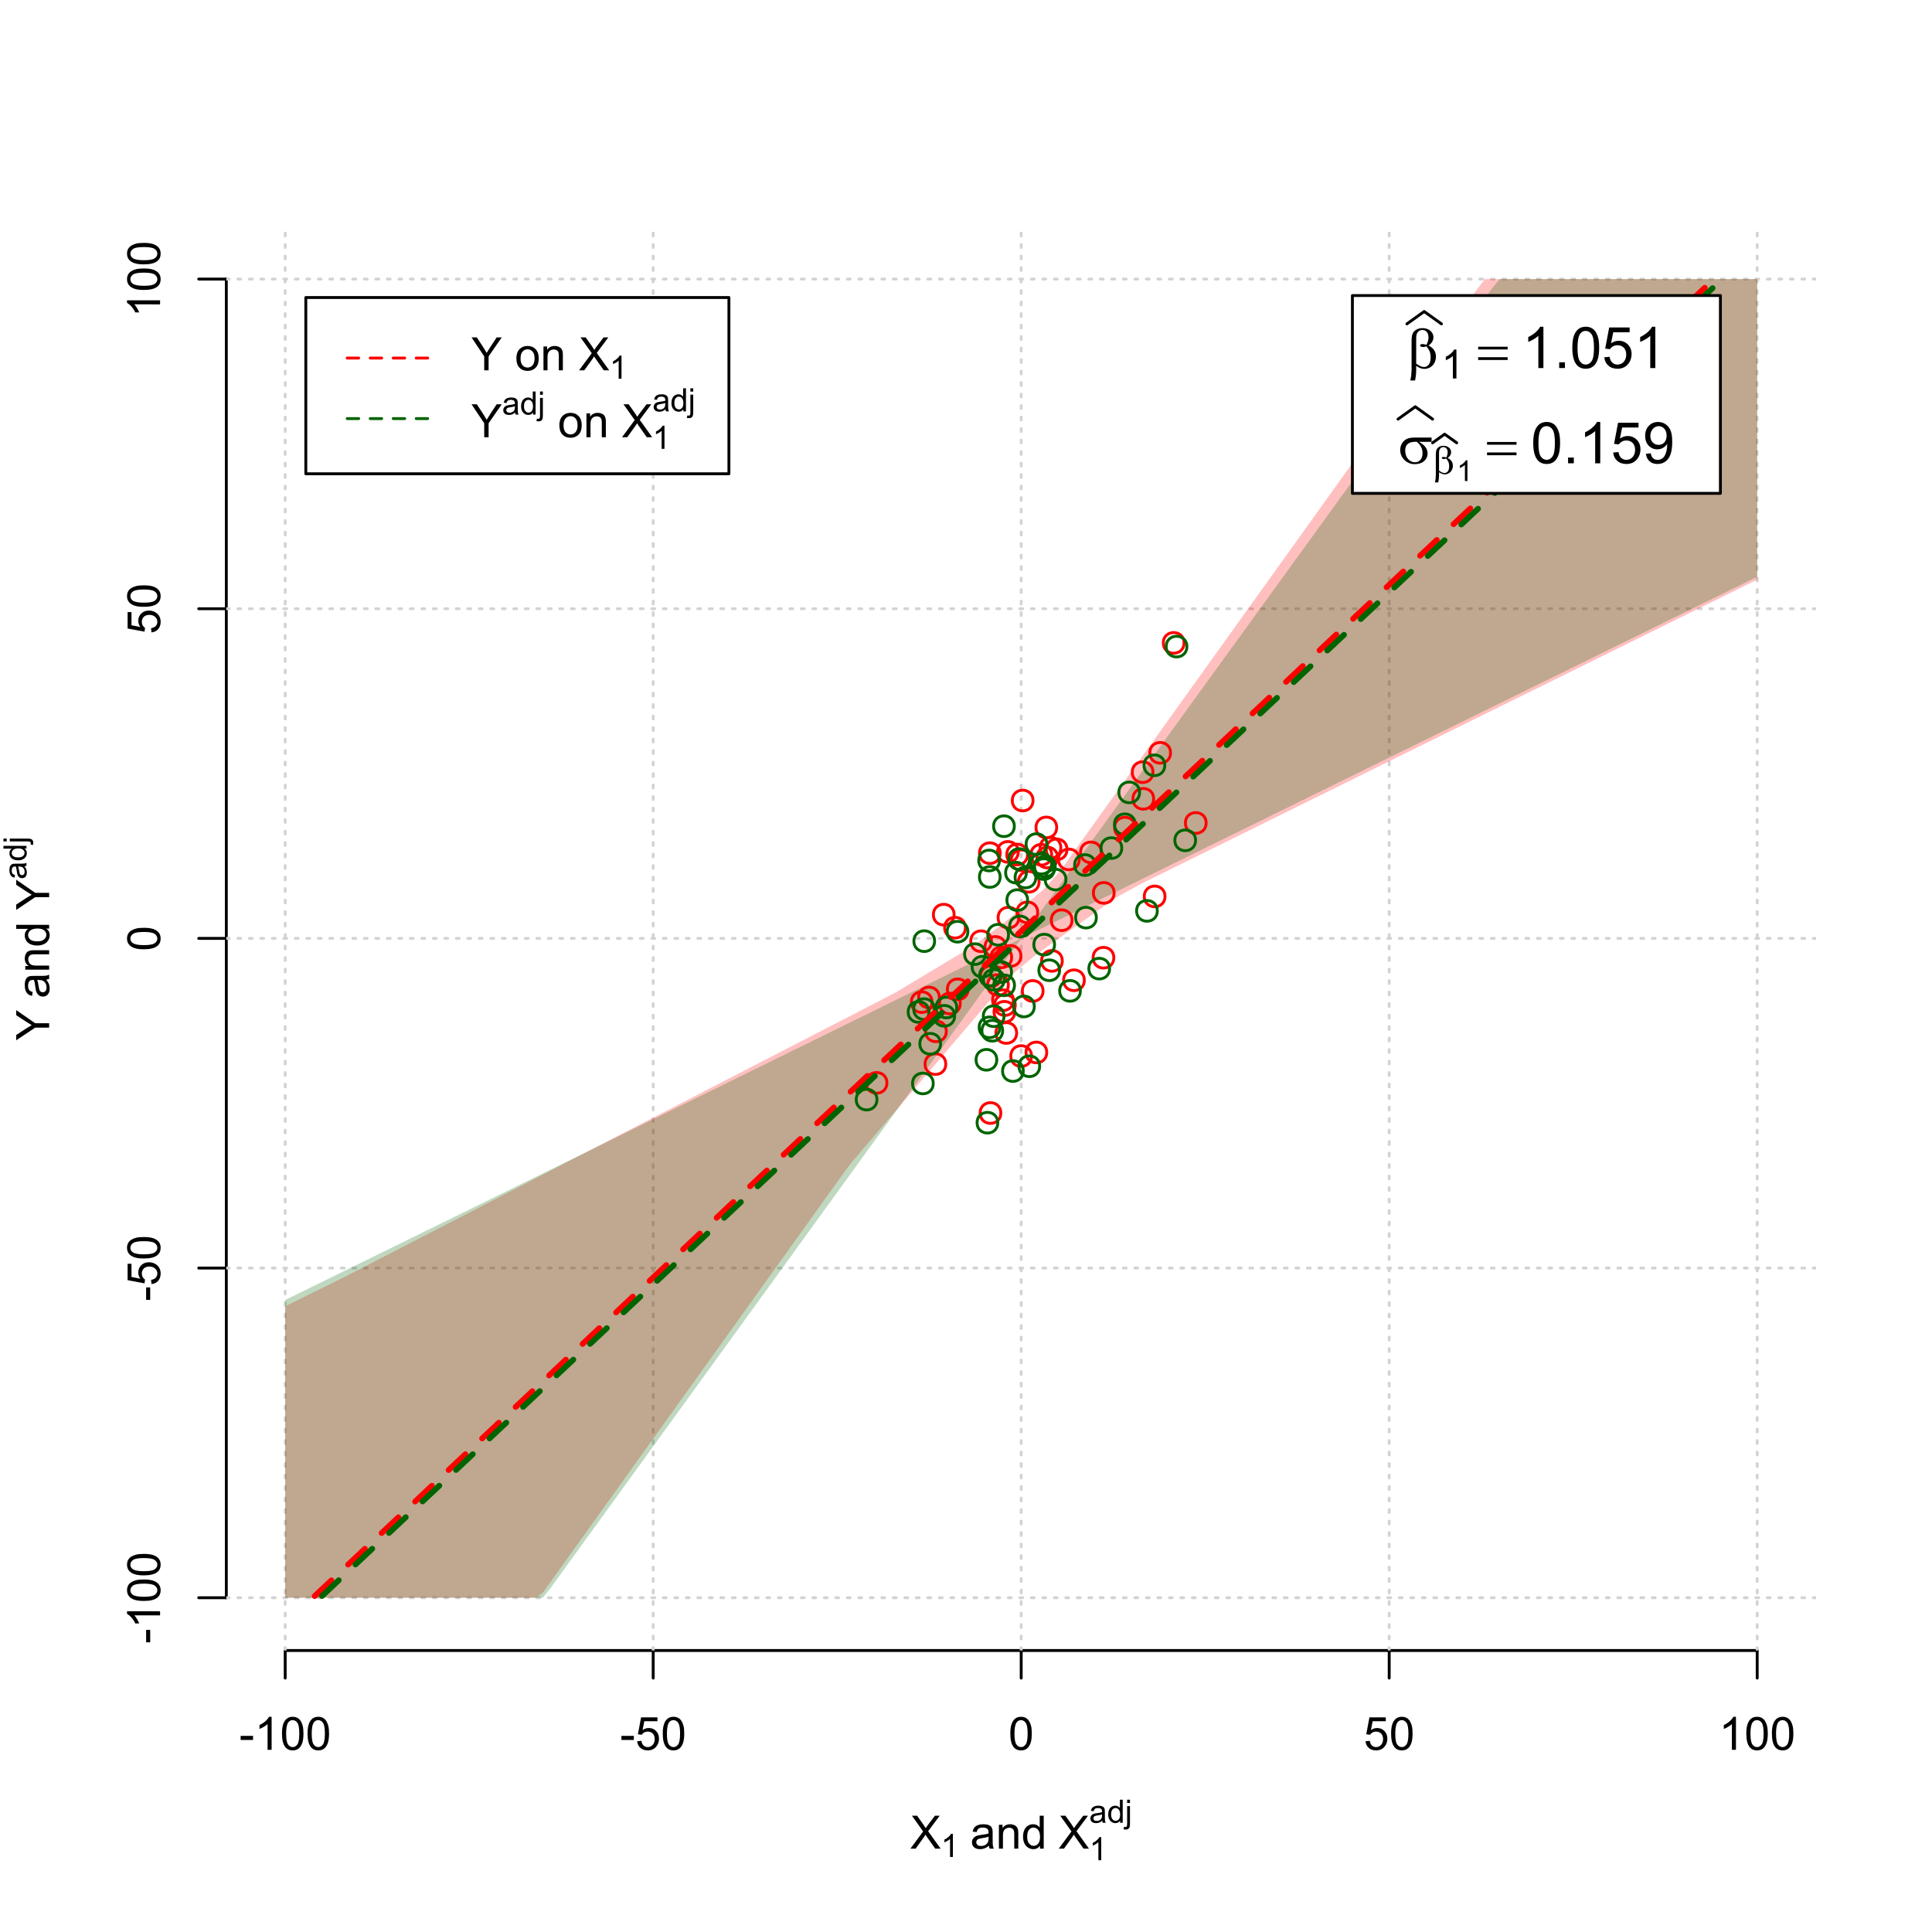 <?xml version="1.0" encoding="UTF-8"?>
<svg xmlns="http://www.w3.org/2000/svg" xmlns:xlink="http://www.w3.org/1999/xlink" width="504pt" height="504pt" viewBox="0 0 504 504" version="1.1">
<defs>
<g>
<symbol overflow="visible" id="glyph0-0">
<path style="stroke:none;" d="M 1.5 0 L 1.5 -7.5 L 7.5 -7.5 L 7.5 0 Z M 1.688 -0.188 L 7.312 -0.188 L 7.312 -7.312 L 1.688 -7.312 Z M 1.688 -0.188 "/>
</symbol>
<symbol overflow="visible" id="glyph0-1">
<path style="stroke:none;" d="M 0.055 0 L 3.375 -4.477 L 0.445 -8.59 L 1.797 -8.59 L 3.359 -6.387 C 3.68 -5.93 3.91 -5.578 4.047 -5.332 C 4.238 -5.645 4.465 -5.969 4.727 -6.312 L 6.457 -8.59 L 7.695 -8.59 L 4.676 -4.539 L 7.93 0 L 6.523 0 L 4.359 -3.062 C 4.238 -3.238 4.113 -3.43 3.984 -3.641 C 3.789 -3.324 3.652 -3.109 3.574 -2.992 L 1.418 0 Z M 0.055 0 "/>
</symbol>
<symbol overflow="visible" id="glyph0-2">
<path style="stroke:none;" d="M 4.852 -0.766 C 4.461 -0.434 4.082 -0.199 3.723 -0.062 C 3.355 0.074 2.969 0.141 2.562 0.141 C 1.875 0.141 1.352 -0.023 0.984 -0.359 C 0.617 -0.688 0.434 -1.117 0.434 -1.641 C 0.434 -1.945 0.5 -2.223 0.641 -2.473 C 0.777 -2.723 0.961 -2.926 1.188 -3.082 C 1.41 -3.234 1.664 -3.348 1.945 -3.43 C 2.152 -3.477 2.465 -3.531 2.883 -3.586 C 3.734 -3.688 4.359 -3.809 4.766 -3.949 C 4.766 -4.09 4.77 -4.18 4.77 -4.227 C 4.77 -4.648 4.668 -4.953 4.469 -5.133 C 4.199 -5.371 3.801 -5.488 3.27 -5.492 C 2.77 -5.488 2.402 -5.402 2.168 -5.23 C 1.934 -5.055 1.758 -4.746 1.648 -4.305 L 0.617 -4.445 C 0.707 -4.887 0.863 -5.242 1.078 -5.516 C 1.289 -5.781 1.598 -5.992 2.008 -6.141 C 2.41 -6.289 2.883 -6.363 3.422 -6.363 C 3.953 -6.363 4.383 -6.301 4.715 -6.176 C 5.047 -6.051 5.293 -5.891 5.449 -5.703 C 5.605 -5.512 5.715 -5.273 5.777 -4.984 C 5.809 -4.805 5.824 -4.48 5.828 -4.016 L 5.828 -2.609 C 5.824 -1.625 5.848 -1.004 5.895 -0.746 C 5.941 -0.484 6.031 -0.238 6.164 0 L 5.062 0 C 4.953 -0.219 4.883 -0.473 4.852 -0.766 Z M 4.766 -3.125 C 4.375 -2.965 3.801 -2.832 3.039 -2.727 C 2.605 -2.66 2.301 -2.59 2.121 -2.516 C 1.941 -2.434 1.801 -2.32 1.703 -2.172 C 1.605 -2.02 1.559 -1.852 1.559 -1.672 C 1.559 -1.387 1.664 -1.152 1.875 -0.969 C 2.086 -0.777 2.398 -0.684 2.812 -0.688 C 3.219 -0.684 3.578 -0.773 3.895 -0.953 C 4.211 -1.129 4.445 -1.371 4.594 -1.68 C 4.707 -1.918 4.762 -2.27 4.766 -2.734 Z M 4.766 -3.125 "/>
</symbol>
<symbol overflow="visible" id="glyph0-3">
<path style="stroke:none;" d="M 0.789 0 L 0.789 -6.223 L 1.742 -6.223 L 1.742 -5.336 C 2.195 -6.02 2.855 -6.363 3.719 -6.363 C 4.09 -6.363 4.434 -6.293 4.754 -6.16 C 5.066 -6.023 5.305 -5.848 5.461 -5.633 C 5.617 -5.41 5.727 -5.152 5.789 -4.852 C 5.828 -4.656 5.848 -4.312 5.848 -3.828 L 5.848 0 L 4.793 0 L 4.793 -3.785 C 4.793 -4.215 4.75 -4.535 4.668 -4.75 C 4.586 -4.961 4.441 -5.129 4.234 -5.258 C 4.023 -5.383 3.777 -5.449 3.5 -5.449 C 3.047 -5.449 2.66 -5.305 2.332 -5.02 C 2.004 -4.734 1.84 -4.195 1.844 -3.398 L 1.844 0 Z M 0.789 0 "/>
</symbol>
<symbol overflow="visible" id="glyph0-4">
<path style="stroke:none;" d="M 4.828 0 L 4.828 -0.785 C 4.43 -0.168 3.848 0.141 3.086 0.141 C 2.59 0.141 2.133 0.004 1.719 -0.27 C 1.297 -0.543 0.977 -0.922 0.75 -1.414 C 0.523 -1.898 0.41 -2.465 0.41 -3.105 C 0.41 -3.727 0.512 -4.289 0.719 -4.797 C 0.926 -5.301 1.238 -5.688 1.652 -5.957 C 2.066 -6.227 2.527 -6.363 3.039 -6.363 C 3.41 -6.363 3.746 -6.281 4.043 -6.125 C 4.336 -5.965 4.574 -5.762 4.758 -5.508 L 4.758 -8.59 L 5.805 -8.59 L 5.805 0 Z M 1.492 -3.105 C 1.488 -2.309 1.656 -1.711 1.996 -1.316 C 2.328 -0.922 2.727 -0.727 3.188 -0.727 C 3.648 -0.727 4.039 -0.914 4.359 -1.293 C 4.68 -1.668 4.84 -2.242 4.844 -3.016 C 4.84 -3.867 4.676 -4.492 4.352 -4.895 C 4.02 -5.289 3.617 -5.488 3.141 -5.492 C 2.672 -5.488 2.277 -5.297 1.965 -4.918 C 1.645 -4.531 1.488 -3.93 1.492 -3.105 Z M 1.492 -3.105 "/>
</symbol>
<symbol overflow="visible" id="glyph0-5">
<path style="stroke:none;" d="M 0.383 -2.578 L 0.383 -3.641 L 3.621 -3.641 L 3.621 -2.578 Z M 0.383 -2.578 "/>
</symbol>
<symbol overflow="visible" id="glyph0-6">
<path style="stroke:none;" d="M 4.469 0 L 3.414 0 L 3.414 -6.719 C 3.16 -6.477 2.828 -6.234 2.414 -5.996 C 2 -5.75 1.629 -5.57 1.305 -5.449 L 1.305 -6.469 C 1.895 -6.742 2.41 -7.078 2.852 -7.477 C 3.293 -7.871 3.605 -8.254 3.789 -8.625 L 4.469 -8.625 Z M 4.469 0 "/>
</symbol>
<symbol overflow="visible" id="glyph0-7">
<path style="stroke:none;" d="M 0.5 -4.234 C 0.496 -5.246 0.602 -6.062 0.812 -6.688 C 1.02 -7.305 1.328 -7.785 1.742 -8.121 C 2.148 -8.457 2.668 -8.625 3.297 -8.625 C 3.758 -8.625 4.164 -8.531 4.512 -8.348 C 4.855 -8.16 5.141 -7.891 5.371 -7.543 C 5.594 -7.191 5.773 -6.766 5.906 -6.266 C 6.035 -5.762 6.098 -5.086 6.102 -4.234 C 6.098 -3.227 5.996 -2.414 5.789 -1.797 C 5.578 -1.176 5.266 -0.695 4.859 -0.359 C 4.445 -0.02 3.926 0.145 3.297 0.148 C 2.465 0.145 1.816 -0.148 1.348 -0.742 C 0.781 -1.457 0.496 -2.621 0.5 -4.234 Z M 1.582 -4.234 C 1.582 -2.824 1.746 -1.887 2.074 -1.418 C 2.402 -0.949 2.809 -0.715 3.297 -0.719 C 3.777 -0.715 4.184 -0.949 4.52 -1.422 C 4.848 -1.887 5.016 -2.824 5.016 -4.234 C 5.016 -5.648 4.848 -6.59 4.52 -7.055 C 4.184 -7.516 3.773 -7.746 3.289 -7.75 C 2.801 -7.746 2.414 -7.543 2.125 -7.137 C 1.762 -6.613 1.582 -5.645 1.582 -4.234 Z M 1.582 -4.234 "/>
</symbol>
<symbol overflow="visible" id="glyph0-8">
<path style="stroke:none;" d="M 0.5 -2.25 L 1.605 -2.344 C 1.684 -1.805 1.871 -1.398 2.176 -1.125 C 2.473 -0.852 2.836 -0.715 3.258 -0.719 C 3.766 -0.715 4.195 -0.906 4.547 -1.293 C 4.898 -1.672 5.074 -2.18 5.074 -2.82 C 5.074 -3.414 4.902 -3.891 4.566 -4.242 C 4.227 -4.59 3.785 -4.762 3.242 -4.766 C 2.898 -4.762 2.594 -4.684 2.32 -4.531 C 2.047 -4.375 1.832 -4.176 1.676 -3.93 L 0.688 -4.062 L 1.516 -8.473 L 5.789 -8.473 L 5.789 -7.465 L 2.359 -7.465 L 1.898 -5.156 C 2.414 -5.516 2.953 -5.695 3.523 -5.695 C 4.27 -5.695 4.902 -5.434 5.422 -4.914 C 5.934 -4.395 6.191 -3.727 6.195 -2.914 C 6.191 -2.133 5.965 -1.461 5.516 -0.898 C 4.961 -0.199 4.211 0.145 3.258 0.148 C 2.477 0.145 1.836 -0.07 1.344 -0.508 C 0.844 -0.941 0.562 -1.523 0.5 -2.25 Z M 0.5 -2.25 "/>
</symbol>
<symbol overflow="visible" id="glyph0-9">
<path style="stroke:none;" d="M 3.344 0 L 3.344 -3.641 L 0.035 -8.59 L 1.418 -8.59 L 3.109 -6 C 3.418 -5.516 3.711 -5.031 3.984 -4.547 C 4.242 -4.992 4.555 -5.496 4.922 -6.062 L 6.586 -8.59 L 7.91 -8.59 L 4.484 -3.641 L 4.484 0 Z M 3.344 0 "/>
</symbol>
<symbol overflow="visible" id="glyph0-10">
<path style="stroke:none;" d=""/>
</symbol>
<symbol overflow="visible" id="glyph0-11">
<path style="stroke:none;" d="M 0.398 -3.109 C 0.398 -4.262 0.719 -5.117 1.359 -5.672 C 1.895 -6.133 2.547 -6.363 3.316 -6.363 C 4.172 -6.363 4.871 -6.082 5.414 -5.52 C 5.953 -4.957 6.223 -4.184 6.227 -3.199 C 6.223 -2.398 6.102 -1.766 5.867 -1.309 C 5.625 -0.848 5.277 -0.492 4.82 -0.238 C 4.359 0.016 3.859 0.141 3.316 0.141 C 2.441 0.141 1.734 -0.137 1.203 -0.695 C 0.664 -1.254 0.398 -2.059 0.398 -3.109 Z M 1.484 -3.109 C 1.48 -2.309 1.656 -1.711 2.004 -1.32 C 2.348 -0.922 2.785 -0.727 3.316 -0.727 C 3.84 -0.727 4.273 -0.926 4.621 -1.324 C 4.969 -1.723 5.145 -2.328 5.145 -3.148 C 5.145 -3.914 4.969 -4.496 4.617 -4.895 C 4.266 -5.289 3.832 -5.488 3.316 -5.492 C 2.785 -5.488 2.348 -5.293 2.004 -4.898 C 1.656 -4.5 1.48 -3.902 1.484 -3.109 Z M 1.484 -3.109 "/>
</symbol>
<symbol overflow="visible" id="glyph1-0">
<path style="stroke:none;" d="M 1.051 0 L 1.051 -5.25 L 5.25 -5.25 L 5.25 0 Z M 1.18 -0.133 L 5.117 -0.133 L 5.117 -5.117 L 1.18 -5.117 Z M 1.18 -0.133 "/>
</symbol>
<symbol overflow="visible" id="glyph1-1">
<path style="stroke:none;" d="M 3.129 0 L 2.391 0 L 2.391 -4.703 C 2.211 -4.531 1.977 -4.363 1.691 -4.195 C 1.398 -4.023 1.141 -3.895 0.914 -3.812 L 0.914 -4.527 C 1.328 -4.719 1.688 -4.953 1.996 -5.234 C 2.305 -5.508 2.523 -5.777 2.652 -6.039 L 3.129 -6.039 Z M 3.129 0 "/>
</symbol>
<symbol overflow="visible" id="glyph1-2">
<path style="stroke:none;" d="M 3.395 -0.539 C 3.117 -0.305 2.855 -0.137 2.605 -0.043 C 2.352 0.051 2.082 0.094 1.793 0.098 C 1.312 0.094 0.941 -0.02 0.688 -0.25 C 0.43 -0.48 0.305 -0.781 0.305 -1.148 C 0.305 -1.359 0.352 -1.551 0.449 -1.73 C 0.543 -1.902 0.668 -2.047 0.828 -2.156 C 0.984 -2.262 1.164 -2.34 1.363 -2.398 C 1.504 -2.434 1.723 -2.473 2.02 -2.512 C 2.609 -2.578 3.047 -2.664 3.336 -2.766 C 3.336 -2.867 3.34 -2.93 3.34 -2.957 C 3.34 -3.258 3.27 -3.469 3.129 -3.594 C 2.941 -3.758 2.66 -3.844 2.289 -3.844 C 1.941 -3.844 1.684 -3.781 1.52 -3.66 C 1.348 -3.535 1.227 -3.32 1.152 -3.016 L 0.43 -3.113 C 0.492 -3.418 0.602 -3.668 0.754 -3.863 C 0.902 -4.051 1.121 -4.199 1.406 -4.301 C 1.688 -4.402 2.016 -4.453 2.395 -4.453 C 2.766 -4.453 3.066 -4.406 3.301 -4.32 C 3.527 -4.23 3.699 -4.121 3.812 -3.992 C 3.918 -3.855 3.996 -3.691 4.043 -3.492 C 4.066 -3.363 4.078 -3.133 4.082 -2.809 L 4.082 -1.824 C 4.078 -1.137 4.094 -0.703 4.129 -0.523 C 4.156 -0.336 4.219 -0.164 4.316 0 L 3.543 0 C 3.465 -0.152 3.414 -0.332 3.395 -0.539 Z M 3.336 -2.188 C 3.062 -2.074 2.66 -1.98 2.129 -1.906 C 1.82 -1.859 1.605 -1.812 1.484 -1.758 C 1.355 -1.703 1.258 -1.621 1.191 -1.52 C 1.121 -1.41 1.09 -1.293 1.09 -1.168 C 1.09 -0.969 1.164 -0.805 1.312 -0.676 C 1.461 -0.543 1.68 -0.48 1.969 -0.48 C 2.25 -0.48 2.5 -0.539 2.727 -0.664 C 2.945 -0.785 3.109 -0.957 3.215 -1.176 C 3.293 -1.34 3.332 -1.586 3.336 -1.914 Z M 3.336 -2.188 "/>
</symbol>
<symbol overflow="visible" id="glyph1-3">
<path style="stroke:none;" d="M 3.379 0 L 3.379 -0.551 C 3.102 -0.121 2.695 0.094 2.16 0.098 C 1.812 0.094 1.492 0 1.203 -0.188 C 0.906 -0.379 0.68 -0.645 0.523 -0.988 C 0.359 -1.328 0.281 -1.723 0.285 -2.172 C 0.281 -2.605 0.355 -3 0.504 -3.355 C 0.648 -3.707 0.863 -3.977 1.156 -4.168 C 1.441 -4.355 1.766 -4.453 2.129 -4.453 C 2.387 -4.453 2.621 -4.395 2.828 -4.285 C 3.031 -4.172 3.199 -4.031 3.332 -3.855 L 3.332 -6.012 L 4.066 -6.012 L 4.066 0 Z M 1.047 -2.172 C 1.043 -1.613 1.16 -1.195 1.398 -0.922 C 1.629 -0.641 1.906 -0.504 2.23 -0.508 C 2.551 -0.504 2.824 -0.637 3.051 -0.902 C 3.273 -1.168 3.387 -1.57 3.391 -2.113 C 3.387 -2.707 3.273 -3.145 3.047 -3.426 C 2.816 -3.703 2.531 -3.844 2.199 -3.844 C 1.867 -3.844 1.594 -3.707 1.375 -3.441 C 1.152 -3.168 1.043 -2.746 1.047 -2.172 Z M 1.047 -2.172 "/>
</symbol>
<symbol overflow="visible" id="glyph1-4">
<path style="stroke:none;" d="M 0.551 -5.156 L 0.551 -6.012 L 1.289 -6.012 L 1.289 -5.156 Z M -0.387 1.691 L -0.246 1.062 C -0.098 1.098 0.016 1.117 0.102 1.121 C 0.25 1.117 0.363 1.066 0.438 0.969 C 0.512 0.867 0.551 0.621 0.551 0.223 L 0.551 -4.355 L 1.289 -4.355 L 1.289 0.238 C 1.289 0.773 1.219 1.148 1.078 1.359 C 0.898 1.633 0.602 1.77 0.191 1.77 C -0.008 1.77 -0.199 1.742 -0.387 1.691 Z M -0.387 1.691 "/>
</symbol>
<symbol overflow="visible" id="glyph2-0">
<path style="stroke:none;" d="M 0.602 0 L 0.602 -7.5 L 6.602 -7.5 L 6.602 0 Z M 0.789 -0.188 L 6.414 -0.188 L 6.414 -7.312 L 0.789 -7.312 Z M 0.789 -0.188 "/>
</symbol>
<symbol overflow="visible" id="glyph2-1">
<path style="stroke:none;" d=""/>
</symbol>
<symbol overflow="visible" id="glyph3-0">
<path style="stroke:none;" d="M 0 -1.5 L -7.5 -1.5 L -7.5 -7.5 L 0 -7.5 Z M -0.188 -1.688 L -0.188 -7.312 L -7.312 -7.312 L -7.312 -1.688 Z M -0.188 -1.688 "/>
</symbol>
<symbol overflow="visible" id="glyph3-1">
<path style="stroke:none;" d="M 0 -3.344 L -3.641 -3.348 L -8.59 -0.035 L -8.59 -1.418 L -6 -3.113 C -5.516 -3.422 -5.031 -3.715 -4.547 -3.984 C -4.992 -4.242 -5.496 -4.555 -6.062 -4.922 L -8.59 -6.586 L -8.59 -7.91 L -3.637 -4.484 L 0 -4.484 Z M 0 -3.344 "/>
</symbol>
<symbol overflow="visible" id="glyph3-2">
<path style="stroke:none;" d="M -0.766 -4.852 C -0.434 -4.461 -0.199 -4.082 -0.062 -3.723 C 0.074 -3.355 0.141 -2.969 0.141 -2.562 C 0.141 -1.875 -0.023 -1.352 -0.359 -0.984 C -0.688 -0.617 -1.117 -0.434 -1.641 -0.434 C -1.945 -0.434 -2.223 -0.5 -2.473 -0.641 C -2.723 -0.777 -2.926 -0.961 -3.082 -1.188 C -3.234 -1.41 -3.348 -1.664 -3.43 -1.945 C -3.477 -2.152 -3.531 -2.465 -3.586 -2.883 C -3.688 -3.734 -3.809 -4.359 -3.949 -4.766 C -4.09 -4.766 -4.18 -4.77 -4.227 -4.77 C -4.648 -4.77 -4.953 -4.668 -5.133 -4.469 C -5.371 -4.199 -5.488 -3.801 -5.492 -3.27 C -5.488 -2.773 -5.402 -2.406 -5.23 -2.172 C -5.055 -1.934 -4.746 -1.758 -4.305 -1.648 L -4.445 -0.617 C -4.887 -0.707 -5.242 -0.863 -5.516 -1.078 C -5.781 -1.293 -5.992 -1.602 -6.141 -2.012 C -6.289 -2.414 -6.363 -2.887 -6.363 -3.422 C -6.363 -3.953 -6.301 -4.383 -6.176 -4.715 C -6.051 -5.047 -5.891 -5.293 -5.703 -5.449 C -5.512 -5.605 -5.273 -5.715 -4.984 -5.777 C -4.805 -5.809 -4.48 -5.824 -4.016 -5.828 L -2.605 -5.828 C -1.625 -5.824 -1.004 -5.848 -0.746 -5.895 C -0.48 -5.941 -0.234 -6.031 0 -6.164 L 0 -5.062 C -0.219 -4.953 -0.473 -4.883 -0.766 -4.852 Z M -3.121 -4.766 C -2.961 -4.375 -2.828 -3.801 -2.727 -3.039 C -2.66 -2.605 -2.59 -2.301 -2.516 -2.121 C -2.434 -1.941 -2.32 -1.801 -2.172 -1.703 C -2.02 -1.605 -1.852 -1.559 -1.672 -1.559 C -1.387 -1.559 -1.152 -1.664 -0.965 -1.875 C -0.773 -2.086 -0.68 -2.398 -0.684 -2.812 C -0.68 -3.219 -0.77 -3.578 -0.949 -3.895 C -1.129 -4.211 -1.371 -4.445 -1.68 -4.594 C -1.918 -4.707 -2.27 -4.762 -2.734 -4.766 Z M -3.121 -4.766 "/>
</symbol>
<symbol overflow="visible" id="glyph3-3">
<path style="stroke:none;" d="M 0 -0.789 L -6.223 -0.793 L -6.223 -1.742 L -5.336 -1.742 C -6.02 -2.195 -6.363 -2.855 -6.363 -3.723 C -6.363 -4.09 -6.293 -4.434 -6.16 -4.754 C -6.023 -5.066 -5.848 -5.305 -5.633 -5.461 C -5.41 -5.617 -5.152 -5.727 -4.852 -5.789 C -4.656 -5.828 -4.312 -5.848 -3.824 -5.848 L 0 -5.848 L 0 -4.793 L -3.785 -4.793 C -4.215 -4.793 -4.535 -4.75 -4.75 -4.668 C -4.961 -4.586 -5.129 -4.441 -5.258 -4.234 C -5.383 -4.023 -5.449 -3.777 -5.449 -3.5 C -5.449 -3.047 -5.305 -2.66 -5.02 -2.336 C -4.734 -2.008 -4.195 -1.844 -3.398 -1.848 L 0 -1.844 Z M 0 -0.789 "/>
</symbol>
<symbol overflow="visible" id="glyph3-4">
<path style="stroke:none;" d="M 0 -4.828 L -0.785 -4.828 C -0.168 -4.43 0.141 -3.848 0.141 -3.086 C 0.141 -2.59 0.004 -2.133 -0.27 -1.719 C -0.543 -1.297 -0.922 -0.977 -1.414 -0.75 C -1.898 -0.523 -2.465 -0.41 -3.105 -0.41 C -3.727 -0.41 -4.289 -0.512 -4.797 -0.719 C -5.301 -0.926 -5.688 -1.238 -5.957 -1.652 C -6.227 -2.066 -6.363 -2.527 -6.363 -3.043 C -6.363 -3.414 -6.281 -3.75 -6.125 -4.043 C -5.965 -4.336 -5.762 -4.574 -5.508 -4.758 L -8.59 -4.758 L -8.59 -5.809 L 0 -5.805 Z M -3.105 -1.496 C -2.309 -1.492 -1.711 -1.66 -1.316 -1.996 C -0.922 -2.328 -0.727 -2.727 -0.727 -3.188 C -0.727 -3.648 -0.914 -4.039 -1.289 -4.359 C -1.664 -4.68 -2.238 -4.84 -3.016 -4.844 C -3.867 -4.84 -4.492 -4.676 -4.895 -4.352 C -5.289 -4.023 -5.488 -3.621 -5.492 -3.141 C -5.488 -2.672 -5.297 -2.277 -4.918 -1.965 C -4.531 -1.648 -3.93 -1.492 -3.105 -1.496 Z M -3.105 -1.496 "/>
</symbol>
<symbol overflow="visible" id="glyph3-5">
<path style="stroke:none;" d="M -2.578 -0.383 L -3.641 -0.383 L -3.641 -3.621 L -2.578 -3.621 Z M -2.578 -0.383 "/>
</symbol>
<symbol overflow="visible" id="glyph3-6">
<path style="stroke:none;" d="M 0 -4.469 L 0 -3.414 L -6.719 -3.418 C -6.477 -3.16 -6.234 -2.828 -5.996 -2.418 C -5.75 -2.004 -5.57 -1.633 -5.449 -1.309 L -6.469 -1.309 C -6.742 -1.895 -7.078 -2.41 -7.477 -2.852 C -7.871 -3.293 -8.254 -3.605 -8.625 -3.793 L -8.625 -4.473 Z M 0 -4.469 "/>
</symbol>
<symbol overflow="visible" id="glyph3-7">
<path style="stroke:none;" d="M -4.234 -0.5 C -5.246 -0.496 -6.062 -0.602 -6.688 -0.812 C -7.305 -1.02 -7.785 -1.328 -8.121 -1.742 C -8.457 -2.152 -8.625 -2.672 -8.625 -3.301 C -8.625 -3.758 -8.531 -4.164 -8.348 -4.512 C -8.16 -4.859 -7.891 -5.145 -7.543 -5.371 C -7.191 -5.594 -6.766 -5.773 -6.266 -5.906 C -5.762 -6.035 -5.086 -6.098 -4.234 -6.102 C -3.223 -6.098 -2.41 -5.996 -1.793 -5.789 C -1.176 -5.578 -0.695 -5.266 -0.359 -4.859 C -0.02 -4.445 0.145 -3.926 0.148 -3.297 C 0.145 -2.465 -0.148 -1.816 -0.742 -1.348 C -1.457 -0.781 -2.621 -0.496 -4.234 -0.5 Z M -4.234 -1.582 C -2.824 -1.582 -1.887 -1.746 -1.418 -2.074 C -0.949 -2.402 -0.715 -2.809 -0.719 -3.297 C -0.715 -3.777 -0.949 -4.184 -1.422 -4.52 C -1.887 -4.848 -2.824 -5.016 -4.234 -5.016 C -5.648 -5.016 -6.59 -4.848 -7.055 -4.52 C -7.516 -4.188 -7.746 -3.777 -7.75 -3.289 C -7.746 -2.801 -7.543 -2.414 -7.137 -2.129 C -6.613 -1.762 -5.645 -1.582 -4.234 -1.582 Z M -4.234 -1.582 "/>
</symbol>
<symbol overflow="visible" id="glyph3-8">
<path style="stroke:none;" d="M -2.25 -0.5 L -2.344 -1.605 C -1.805 -1.684 -1.398 -1.871 -1.125 -2.176 C -0.852 -2.473 -0.715 -2.836 -0.719 -3.258 C -0.715 -3.766 -0.906 -4.195 -1.293 -4.547 C -1.672 -4.898 -2.18 -5.074 -2.816 -5.074 C -3.414 -5.074 -3.891 -4.902 -4.242 -4.566 C -4.59 -4.227 -4.762 -3.785 -4.766 -3.242 C -4.762 -2.898 -4.684 -2.594 -4.531 -2.32 C -4.375 -2.047 -4.176 -1.832 -3.93 -1.676 L -4.062 -0.688 L -8.473 -1.52 L -8.473 -5.789 L -7.465 -5.789 L -7.465 -2.363 L -5.156 -1.898 C -5.516 -2.414 -5.695 -2.953 -5.695 -3.523 C -5.695 -4.27 -5.434 -4.902 -4.914 -5.422 C -4.395 -5.934 -3.727 -6.191 -2.91 -6.195 C -2.133 -6.191 -1.461 -5.965 -0.895 -5.516 C -0.199 -4.961 0.145 -4.211 0.148 -3.258 C 0.145 -2.477 -0.07 -1.836 -0.508 -1.344 C -0.941 -0.848 -1.523 -0.566 -2.25 -0.5 Z M -2.25 -0.5 "/>
</symbol>
<symbol overflow="visible" id="glyph4-0">
<path style="stroke:none;" d="M 0 -0.602 L -7.5 -0.605 L -7.5 -6.605 L 0 -6.602 Z M -0.188 -0.789 L -0.188 -6.414 L -7.312 -6.418 L -7.312 -0.793 Z M -0.188 -0.789 "/>
</symbol>
<symbol overflow="visible" id="glyph4-1">
<path style="stroke:none;" d=""/>
</symbol>
<symbol overflow="visible" id="glyph5-0">
<path style="stroke:none;" d="M 0 -1.051 L -5.25 -1.051 L -5.25 -5.25 L 0 -5.25 Z M -0.133 -1.18 L -0.133 -5.117 L -5.117 -5.117 L -5.117 -1.18 Z M -0.133 -1.18 "/>
</symbol>
<symbol overflow="visible" id="glyph5-1">
<path style="stroke:none;" d="M -0.539 -3.395 C -0.305 -3.117 -0.137 -2.855 -0.043 -2.605 C 0.051 -2.352 0.094 -2.082 0.098 -1.793 C 0.094 -1.312 -0.02 -0.941 -0.25 -0.688 C -0.48 -0.43 -0.781 -0.305 -1.148 -0.305 C -1.359 -0.305 -1.551 -0.352 -1.73 -0.449 C -1.902 -0.543 -2.047 -0.668 -2.156 -0.828 C -2.262 -0.984 -2.34 -1.164 -2.398 -1.363 C -2.434 -1.504 -2.473 -1.723 -2.512 -2.02 C -2.578 -2.609 -2.664 -3.047 -2.766 -3.336 C -2.867 -3.336 -2.93 -3.34 -2.957 -3.34 C -3.258 -3.34 -3.469 -3.27 -3.594 -3.129 C -3.758 -2.941 -3.844 -2.66 -3.844 -2.289 C -3.844 -1.941 -3.781 -1.684 -3.66 -1.52 C -3.535 -1.352 -3.32 -1.23 -3.016 -1.152 L -3.113 -0.43 C -3.418 -0.492 -3.668 -0.602 -3.863 -0.754 C -4.051 -0.902 -4.199 -1.121 -4.301 -1.406 C -4.402 -1.688 -4.453 -2.016 -4.453 -2.395 C -4.453 -2.766 -4.406 -3.066 -4.32 -3.301 C -4.23 -3.527 -4.121 -3.699 -3.992 -3.812 C -3.855 -3.918 -3.691 -3.996 -3.492 -4.043 C -3.363 -4.066 -3.133 -4.078 -2.809 -4.082 L -1.824 -4.082 C -1.137 -4.078 -0.703 -4.094 -0.523 -4.129 C -0.336 -4.156 -0.164 -4.219 0 -4.316 L 0 -3.543 C -0.152 -3.465 -0.332 -3.414 -0.539 -3.395 Z M -2.188 -3.336 C -2.074 -3.062 -1.98 -2.66 -1.906 -2.129 C -1.859 -1.82 -1.812 -1.605 -1.758 -1.484 C -1.703 -1.355 -1.621 -1.258 -1.52 -1.191 C -1.41 -1.121 -1.293 -1.09 -1.168 -1.09 C -0.969 -1.09 -0.805 -1.164 -0.676 -1.312 C -0.543 -1.461 -0.48 -1.68 -0.48 -1.969 C -0.48 -2.25 -0.539 -2.5 -0.664 -2.727 C -0.785 -2.945 -0.957 -3.109 -1.176 -3.215 C -1.34 -3.293 -1.586 -3.332 -1.914 -3.336 Z M -2.188 -3.336 "/>
</symbol>
<symbol overflow="visible" id="glyph5-2">
<path style="stroke:none;" d="M 0 -3.379 L -0.551 -3.379 C -0.121 -3.102 0.094 -2.695 0.098 -2.16 C 0.094 -1.812 0 -1.492 -0.188 -1.203 C -0.379 -0.906 -0.645 -0.684 -0.988 -0.527 C -1.328 -0.367 -1.723 -0.285 -2.172 -0.289 C -2.605 -0.285 -3 -0.359 -3.355 -0.504 C -3.707 -0.648 -3.977 -0.863 -4.168 -1.156 C -4.355 -1.441 -4.453 -1.766 -4.453 -2.129 C -4.453 -2.387 -4.395 -2.621 -4.285 -2.828 C -4.172 -3.031 -4.031 -3.199 -3.855 -3.332 L -6.012 -3.332 L -6.012 -4.066 L 0 -4.066 Z M -2.172 -1.047 C -1.613 -1.043 -1.195 -1.16 -0.922 -1.398 C -0.641 -1.629 -0.504 -1.906 -0.508 -2.23 C -0.504 -2.551 -0.637 -2.824 -0.902 -3.051 C -1.168 -3.273 -1.57 -3.387 -2.113 -3.391 C -2.707 -3.387 -3.145 -3.273 -3.426 -3.047 C -3.703 -2.816 -3.844 -2.531 -3.844 -2.199 C -3.844 -1.867 -3.707 -1.594 -3.441 -1.375 C -3.168 -1.152 -2.746 -1.043 -2.172 -1.047 Z M -2.172 -1.047 "/>
</symbol>
<symbol overflow="visible" id="glyph5-3">
<path style="stroke:none;" d="M -5.156 -0.551 L -6.012 -0.551 L -6.012 -1.289 L -5.156 -1.289 Z M 1.691 0.387 L 1.062 0.246 C 1.098 0.098 1.117 -0.016 1.121 -0.102 C 1.117 -0.25 1.066 -0.363 0.969 -0.438 C 0.867 -0.512 0.621 -0.551 0.223 -0.551 L -4.355 -0.551 L -4.355 -1.289 L 0.238 -1.289 C 0.773 -1.289 1.148 -1.219 1.359 -1.078 C 1.633 -0.898 1.77 -0.602 1.77 -0.191 C 1.77 0.008 1.742 0.199 1.691 0.387 Z M 1.691 0.387 "/>
</symbol>
<symbol overflow="visible" id="glyph6-0">
<path style="stroke:none;" d="M 0.754 0 L 0.754 -9.375 L 8.254 -9.375 L 8.254 0 Z M 0.988 -0.234 L 8.02 -0.234 L 8.02 -9.141 L 0.988 -9.141 Z M 0.988 -0.234 "/>
</symbol>
<symbol overflow="visible" id="glyph6-1">
<path style="stroke:none;" d="M 2.418 -0.57 L 2.418 0.668 C 2.414 1.457 2.316 2.312 2.125 3.238 L 0.887 3.238 C 1.016 2.629 1.094 2.215 1.121 2 C 1.18 1.312 1.211 0.812 1.215 0.5 L 1.215 -6.988 C 1.211 -7.859 1.297 -8.508 1.473 -8.93 C 1.645 -9.352 1.957 -9.703 2.41 -9.988 C 2.859 -10.27 3.402 -10.41 4.035 -10.414 C 4.906 -10.41 5.605 -10.176 6.129 -9.711 C 6.652 -9.238 6.914 -8.684 6.914 -8.043 C 6.914 -7.625 6.805 -7.23 6.594 -6.855 C 6.379 -6.48 6.051 -6.156 5.609 -5.891 C 6.914 -5.262 7.57 -4.289 7.574 -2.973 C 7.57 -2.383 7.434 -1.836 7.164 -1.332 C 6.887 -0.82 6.512 -0.434 6.035 -0.172 C 5.555 0.094 5.059 0.223 4.555 0.227 C 4.227 0.223 3.906 0.168 3.586 0.059 C 3.266 -0.051 2.875 -0.258 2.418 -0.57 Z M 2.418 -1.148 C 2.891 -0.816 3.305 -0.578 3.656 -0.434 C 3.918 -0.324 4.18 -0.27 4.445 -0.27 C 4.938 -0.27 5.352 -0.473 5.688 -0.879 C 6.02 -1.285 6.188 -1.93 6.188 -2.82 C 6.188 -3.375 6.105 -3.863 5.949 -4.281 C 5.785 -4.695 5.508 -5.152 5.113 -5.656 C 4.773 -5.539 4.484 -5.484 4.242 -5.484 C 3.945 -5.484 3.738 -5.527 3.621 -5.617 C 3.5 -5.703 3.438 -5.797 3.441 -5.902 C 3.438 -5.992 3.484 -6.078 3.578 -6.152 C 3.668 -6.223 3.816 -6.258 4.027 -6.262 C 4.262 -6.258 4.625 -6.195 5.113 -6.07 C 5.453 -6.75 5.625 -7.391 5.625 -8 C 5.625 -8.609 5.473 -9.086 5.172 -9.426 C 4.867 -9.758 4.492 -9.926 4.043 -9.93 C 3.477 -9.926 3.035 -9.688 2.727 -9.215 C 2.516 -8.895 2.414 -8.383 2.418 -7.684 Z M 2.418 -1.148 "/>
</symbol>
<symbol overflow="visible" id="glyph6-2">
<path style="stroke:none;" d="M 0.27 -5.559 L 7.961 -5.559 L 7.961 -4.848 L 0.27 -4.848 Z M 0.27 -2.828 L 7.961 -2.828 L 7.961 -2.102 L 0.27 -2.102 Z M 0.27 -2.828 "/>
</symbol>
<symbol overflow="visible" id="glyph6-3">
<path style="stroke:none;" d="M 8.746 -5.602 L 5.465 -5.602 C 6.199 -5.191 6.758 -4.734 7.141 -4.238 C 7.52 -3.738 7.711 -3.164 7.711 -2.512 C 7.711 -1.758 7.406 -1.113 6.801 -0.578 C 6.195 -0.043 5.387 0.223 4.371 0.227 C 3.301 0.223 2.398 -0.137 1.668 -0.863 C 0.934 -1.59 0.566 -2.469 0.57 -3.5 C 0.566 -4.117 0.723 -4.68 1.031 -5.184 C 1.336 -5.688 1.723 -6.066 2.199 -6.324 C 2.668 -6.578 3.391 -6.707 4.367 -6.711 L 8.746 -6.711 Z M 4.914 -5.602 C 4.707 -5.605 4.551 -5.605 4.445 -5.609 C 3.566 -5.605 2.918 -5.41 2.5 -5.023 C 2.074 -4.629 1.863 -4.078 1.867 -3.367 C 1.863 -2.434 2.113 -1.684 2.621 -1.117 C 3.121 -0.551 3.719 -0.27 4.41 -0.27 C 4.984 -0.27 5.457 -0.473 5.828 -0.887 C 6.199 -1.297 6.387 -1.895 6.387 -2.672 C 6.387 -3.797 5.895 -4.773 4.914 -5.602 Z M 4.914 -5.602 "/>
</symbol>
<symbol overflow="visible" id="glyph7-0">
<path style="stroke:none;" d="M 1.312 0 L 1.312 -6.562 L 6.562 -6.562 L 6.562 0 Z M 1.477 -0.164 L 6.398 -0.164 L 6.398 -6.398 L 1.477 -6.398 Z M 1.477 -0.164 "/>
</symbol>
<symbol overflow="visible" id="glyph7-1">
<path style="stroke:none;" d="M 3.91 0 L 2.988 0 L 2.988 -5.879 C 2.766 -5.664 2.473 -5.453 2.113 -5.242 C 1.75 -5.027 1.426 -4.871 1.145 -4.77 L 1.145 -5.66 C 1.656 -5.902 2.109 -6.195 2.496 -6.539 C 2.883 -6.883 3.156 -7.219 3.316 -7.547 L 3.91 -7.547 Z M 3.91 0 "/>
</symbol>
<symbol overflow="visible" id="glyph8-0">
<path style="stroke:none;" d="M 1.875 0 L 1.875 -9.375 L 9.375 -9.375 L 9.375 0 Z M 2.109 -0.234 L 9.141 -0.234 L 9.141 -9.141 L 2.109 -9.141 Z M 2.109 -0.234 "/>
</symbol>
<symbol overflow="visible" id="glyph8-1">
<path style="stroke:none;" d="M 5.59 0 L 4.27 0 L 4.27 -8.402 C 3.949 -8.098 3.531 -7.793 3.02 -7.492 C 2.504 -7.188 2.043 -6.961 1.633 -6.812 L 1.633 -8.086 C 2.367 -8.43 3.012 -8.848 3.566 -9.344 C 4.117 -9.836 4.508 -10.316 4.738 -10.781 L 5.59 -10.781 Z M 5.59 0 "/>
</symbol>
<symbol overflow="visible" id="glyph8-2">
<path style="stroke:none;" d="M 1.363 0 L 1.363 -1.5 L 2.863 -1.5 L 2.863 0 Z M 1.363 0 "/>
</symbol>
<symbol overflow="visible" id="glyph8-3">
<path style="stroke:none;" d="M 0.621 -5.297 C 0.621 -6.562 0.75 -7.582 1.012 -8.359 C 1.273 -9.133 1.664 -9.73 2.18 -10.152 C 2.695 -10.57 3.344 -10.781 4.125 -10.781 C 4.699 -10.781 5.203 -10.664 5.641 -10.434 C 6.074 -10.199 6.434 -9.863 6.715 -9.43 C 6.996 -8.988 7.219 -8.457 7.383 -7.832 C 7.543 -7.203 7.621 -6.359 7.625 -5.297 C 7.621 -4.035 7.492 -3.016 7.234 -2.246 C 6.973 -1.469 6.586 -0.871 6.074 -0.449 C 5.559 -0.027 4.91 0.18 4.125 0.184 C 3.086 0.18 2.27 -0.188 1.684 -0.93 C 0.973 -1.82 0.621 -3.277 0.621 -5.297 Z M 1.977 -5.297 C 1.973 -3.531 2.18 -2.355 2.594 -1.777 C 3.004 -1.191 3.516 -0.902 4.125 -0.902 C 4.727 -0.902 5.234 -1.195 5.648 -1.781 C 6.062 -2.367 6.27 -3.539 6.27 -5.297 C 6.27 -7.062 6.062 -8.234 5.648 -8.816 C 5.234 -9.398 4.719 -9.691 4.109 -9.691 C 3.5 -9.691 3.02 -9.434 2.66 -8.922 C 2.203 -8.262 1.973 -7.055 1.977 -5.297 Z M 1.977 -5.297 "/>
</symbol>
<symbol overflow="visible" id="glyph8-4">
<path style="stroke:none;" d="M 0.621 -2.812 L 2.008 -2.93 C 2.105 -2.254 2.344 -1.746 2.719 -1.41 C 3.094 -1.07 3.543 -0.902 4.07 -0.902 C 4.703 -0.902 5.242 -1.141 5.684 -1.617 C 6.121 -2.094 6.34 -2.727 6.344 -3.523 C 6.34 -4.273 6.129 -4.867 5.707 -5.301 C 5.285 -5.734 4.73 -5.953 4.051 -5.953 C 3.621 -5.953 3.238 -5.855 2.898 -5.664 C 2.555 -5.469 2.285 -5.219 2.094 -4.914 L 0.855 -5.074 L 1.898 -10.59 L 7.234 -10.59 L 7.234 -9.332 L 2.953 -9.332 L 2.375 -6.445 C 3.016 -6.891 3.691 -7.113 4.402 -7.117 C 5.336 -7.113 6.129 -6.789 6.773 -6.145 C 7.418 -5.492 7.738 -4.656 7.742 -3.641 C 7.738 -2.664 7.457 -1.824 6.891 -1.121 C 6.203 -0.25 5.262 0.18 4.07 0.184 C 3.094 0.18 2.297 -0.09 1.68 -0.637 C 1.059 -1.18 0.707 -1.906 0.621 -2.812 Z M 0.621 -2.812 "/>
</symbol>
<symbol overflow="visible" id="glyph8-5">
<path style="stroke:none;" d="M 0.82 -2.484 L 2.086 -2.602 C 2.195 -2.004 2.398 -1.57 2.703 -1.305 C 3 -1.035 3.391 -0.902 3.867 -0.902 C 4.273 -0.902 4.629 -0.992 4.934 -1.18 C 5.238 -1.359 5.488 -1.609 5.684 -1.922 C 5.879 -2.23 6.039 -2.648 6.172 -3.176 C 6.301 -3.703 6.367 -4.238 6.371 -4.789 C 6.367 -4.844 6.367 -4.934 6.363 -5.055 C 6.098 -4.629 5.738 -4.289 5.285 -4.031 C 4.828 -3.77 4.332 -3.637 3.801 -3.641 C 2.91 -3.637 2.156 -3.961 1.543 -4.605 C 0.926 -5.25 0.621 -6.098 0.621 -7.156 C 0.621 -8.242 0.941 -9.121 1.582 -9.785 C 2.223 -10.449 3.027 -10.781 4 -10.781 C 4.695 -10.781 5.332 -10.59 5.914 -10.215 C 6.488 -9.836 6.93 -9.301 7.23 -8.609 C 7.531 -7.91 7.68 -6.906 7.684 -5.59 C 7.68 -4.215 7.531 -3.121 7.234 -2.309 C 6.934 -1.496 6.492 -0.875 5.906 -0.453 C 5.316 -0.027 4.625 0.18 3.836 0.184 C 2.996 0.18 2.309 -0.051 1.777 -0.516 C 1.242 -0.98 0.926 -1.637 0.82 -2.484 Z M 6.219 -7.223 C 6.215 -7.977 6.016 -8.578 5.613 -9.023 C 5.207 -9.469 4.723 -9.691 4.16 -9.691 C 3.574 -9.691 3.062 -9.449 2.629 -8.973 C 2.191 -8.488 1.973 -7.871 1.977 -7.113 C 1.973 -6.426 2.18 -5.867 2.594 -5.445 C 3.004 -5.016 3.516 -4.805 4.125 -4.805 C 4.734 -4.805 5.234 -5.016 5.629 -5.445 C 6.02 -5.867 6.215 -6.461 6.219 -7.223 Z M 6.219 -7.223 "/>
</symbol>
<symbol overflow="visible" id="glyph9-0">
<path style="stroke:none;" d="M 0.527 0 L 0.527 -6.562 L 5.777 -6.562 L 5.777 0 Z M 0.691 -0.164 L 5.613 -0.164 L 5.613 -6.398 L 0.691 -6.398 Z M 0.691 -0.164 "/>
</symbol>
<symbol overflow="visible" id="glyph9-1">
<path style="stroke:none;" d="M 1.691 -0.398 L 1.691 0.465 C 1.688 1.016 1.621 1.617 1.488 2.266 L 0.621 2.266 C 0.711 1.84 0.766 1.551 0.785 1.398 C 0.828 0.918 0.848 0.566 0.852 0.348 L 0.852 -4.891 C 0.848 -5.5 0.91 -5.953 1.031 -6.25 C 1.152 -6.543 1.371 -6.789 1.688 -6.992 C 2.004 -7.188 2.383 -7.289 2.824 -7.289 C 3.434 -7.289 3.922 -7.125 4.289 -6.797 C 4.656 -6.469 4.84 -6.078 4.84 -5.629 C 4.84 -5.336 4.766 -5.059 4.617 -4.801 C 4.469 -4.535 4.238 -4.309 3.926 -4.121 C 4.84 -3.68 5.297 -3 5.301 -2.082 C 5.297 -1.668 5.199 -1.285 5.012 -0.93 C 4.816 -0.574 4.555 -0.305 4.223 -0.117 C 3.887 0.066 3.543 0.156 3.188 0.16 C 2.957 0.156 2.73 0.117 2.508 0.039 C 2.281 -0.039 2.008 -0.184 1.691 -0.398 Z M 1.691 -0.805 C 2.02 -0.57 2.309 -0.402 2.559 -0.301 C 2.742 -0.223 2.926 -0.188 3.113 -0.191 C 3.453 -0.188 3.742 -0.328 3.98 -0.617 C 4.211 -0.898 4.328 -1.352 4.332 -1.973 C 4.328 -2.359 4.273 -2.699 4.164 -2.996 C 4.051 -3.285 3.855 -3.605 3.578 -3.957 C 3.34 -3.875 3.137 -3.836 2.969 -3.84 C 2.762 -3.836 2.617 -3.867 2.535 -3.93 C 2.449 -3.988 2.406 -4.055 2.41 -4.133 C 2.406 -4.195 2.441 -4.254 2.508 -4.305 C 2.57 -4.355 2.672 -4.383 2.82 -4.383 C 2.984 -4.383 3.238 -4.336 3.578 -4.25 C 3.816 -4.719 3.938 -5.168 3.938 -5.598 C 3.938 -6.027 3.828 -6.363 3.617 -6.598 C 3.402 -6.832 3.141 -6.949 2.828 -6.953 C 2.43 -6.949 2.121 -6.781 1.906 -6.449 C 1.758 -6.227 1.688 -5.871 1.691 -5.379 Z M 1.691 -0.805 "/>
</symbol>
<symbol overflow="visible" id="glyph10-0">
<path style="stroke:none;" d="M 0.938 0 L 0.938 -4.688 L 4.688 -4.688 L 4.688 0 Z M 1.055 -0.117 L 4.57 -0.117 L 4.57 -4.57 L 1.055 -4.57 Z M 1.055 -0.117 "/>
</symbol>
<symbol overflow="visible" id="glyph10-1">
<path style="stroke:none;" d="M 2.793 0 L 2.137 0 L 2.137 -4.199 C 1.977 -4.047 1.77 -3.895 1.512 -3.746 C 1.254 -3.59 1.02 -3.477 0.816 -3.406 L 0.816 -4.043 C 1.184 -4.215 1.508 -4.422 1.781 -4.672 C 2.055 -4.914 2.25 -5.156 2.371 -5.391 L 2.793 -5.391 Z M 2.793 0 "/>
</symbol>
</g>
<clipPath id="clip1">
  <path d="M 74 59.039 L 75 59.039 L 75 430.559 L 74 430.559 Z M 74 59.039 "/>
</clipPath>
<clipPath id="clip2">
  <path d="M 170 59.039 L 171 59.039 L 171 430.559 L 170 430.559 Z M 170 59.039 "/>
</clipPath>
<clipPath id="clip3">
  <path d="M 266 59.039 L 267 59.039 L 267 430.559 L 266 430.559 Z M 266 59.039 "/>
</clipPath>
<clipPath id="clip4">
  <path d="M 362 59.039 L 363 59.039 L 363 430.559 L 362 430.559 Z M 362 59.039 "/>
</clipPath>
<clipPath id="clip5">
  <path d="M 458 59.039 L 459 59.039 L 459 430.559 L 458 430.559 Z M 458 59.039 "/>
</clipPath>
<clipPath id="clip6">
  <path d="M 59.039 416 L 473.758 416 L 473.758 418 L 59.039 418 Z M 59.039 416 "/>
</clipPath>
<clipPath id="clip7">
  <path d="M 59.039 330 L 473.758 330 L 473.758 332 L 59.039 332 Z M 59.039 330 "/>
</clipPath>
<clipPath id="clip8">
  <path d="M 59.039 244 L 473.758 244 L 473.758 246 L 59.039 246 Z M 59.039 244 "/>
</clipPath>
<clipPath id="clip9">
  <path d="M 59.039 158 L 473.758 158 L 473.758 160 L 59.039 160 Z M 59.039 158 "/>
</clipPath>
<clipPath id="clip10">
  <path d="M 59.039 72 L 473.758 72 L 473.758 74 L 59.039 74 Z M 59.039 72 "/>
</clipPath>
</defs>
<g id="surface3151">
<rect x="0" y="0" width="504" height="504" style="fill:rgb(100%,100%,100%);fill-opacity:1;stroke:none;"/>
<g style="fill:rgb(0%,0%,0%);fill-opacity:1;">
  <use xlink:href="#glyph0-1" x="237.445" y="482.25"/>
</g>
<g style="fill:rgb(0%,0%,0%);fill-opacity:1;">
  <use xlink:href="#glyph1-1" x="245.449" y="484.426"/>
</g>
<g style="fill:rgb(0%,0%,0%);fill-opacity:1;">
  <use xlink:href="#glyph2-1" x="250.121" y="482.25"/>
</g>
<g style="fill:rgb(0%,0%,0%);fill-opacity:1;">
  <use xlink:href="#glyph0-2" x="253.121" y="482.25"/>
</g>
<g style="fill:rgb(0%,0%,0%);fill-opacity:1;">
  <use xlink:href="#glyph0-3" x="259.793" y="482.25"/>
</g>
<g style="fill:rgb(0%,0%,0%);fill-opacity:1;">
  <use xlink:href="#glyph0-4" x="266.469" y="482.25"/>
</g>
<g style="fill:rgb(0%,0%,0%);fill-opacity:1;">
  <use xlink:href="#glyph2-1" x="273.141" y="482.25"/>
</g>
<g style="fill:rgb(0%,0%,0%);fill-opacity:1;">
  <use xlink:href="#glyph0-1" x="276.141" y="482.25"/>
</g>
<g style="fill:rgb(0%,0%,0%);fill-opacity:1;">
  <use xlink:href="#glyph1-1" x="284.145" y="485.281"/>
</g>
<g style="fill:rgb(0%,0%,0%);fill-opacity:1;">
  <use xlink:href="#glyph1-2" x="284.145" y="475.504"/>
</g>
<g style="fill:rgb(0%,0%,0%);fill-opacity:1;">
  <use xlink:href="#glyph1-3" x="288.816" y="475.504"/>
</g>
<g style="fill:rgb(0%,0%,0%);fill-opacity:1;">
  <use xlink:href="#glyph1-4" x="293.488" y="475.504"/>
</g>
<g style="fill:rgb(0%,0%,0%);fill-opacity:1;">
  <use xlink:href="#glyph3-1" x="12.82" y="271.418"/>
</g>
<g style="fill:rgb(0%,0%,0%);fill-opacity:1;">
  <use xlink:href="#glyph4-1" x="12.82" y="263.414"/>
</g>
<g style="fill:rgb(0%,0%,0%);fill-opacity:1;">
  <use xlink:href="#glyph3-2" x="12.82" y="260.414"/>
</g>
<g style="fill:rgb(0%,0%,0%);fill-opacity:1;">
  <use xlink:href="#glyph3-3" x="12.82" y="253.742"/>
</g>
<g style="fill:rgb(0%,0%,0%);fill-opacity:1;">
  <use xlink:href="#glyph3-4" x="12.82" y="247.066"/>
</g>
<g style="fill:rgb(0%,0%,0%);fill-opacity:1;">
  <use xlink:href="#glyph4-1" x="12.82" y="240.395"/>
</g>
<g style="fill:rgb(0%,0%,0%);fill-opacity:1;">
  <use xlink:href="#glyph3-1" x="12.82" y="237.395"/>
</g>
<g style="fill:rgb(0%,0%,0%);fill-opacity:1;">
  <use xlink:href="#glyph5-1" x="6.906" y="229.391"/>
</g>
<g style="fill:rgb(0%,0%,0%);fill-opacity:1;">
  <use xlink:href="#glyph5-2" x="6.906" y="224.719"/>
</g>
<g style="fill:rgb(0%,0%,0%);fill-opacity:1;">
  <use xlink:href="#glyph5-3" x="6.906" y="220.047"/>
</g>
<path style="fill:none;stroke-width:0.75;stroke-linecap:round;stroke-linejoin:round;stroke:rgb(0%,0%,0%);stroke-opacity:1;stroke-miterlimit:10;" d="M 74.398 430.559 L 458.398 430.559 "/>
<path style="fill:none;stroke-width:0.75;stroke-linecap:round;stroke-linejoin:round;stroke:rgb(0%,0%,0%);stroke-opacity:1;stroke-miterlimit:10;" d="M 74.398 430.559 L 74.398 437.762 "/>
<path style="fill:none;stroke-width:0.75;stroke-linecap:round;stroke-linejoin:round;stroke:rgb(0%,0%,0%);stroke-opacity:1;stroke-miterlimit:10;" d="M 170.398 430.559 L 170.398 437.762 "/>
<path style="fill:none;stroke-width:0.75;stroke-linecap:round;stroke-linejoin:round;stroke:rgb(0%,0%,0%);stroke-opacity:1;stroke-miterlimit:10;" d="M 266.398 430.559 L 266.398 437.762 "/>
<path style="fill:none;stroke-width:0.75;stroke-linecap:round;stroke-linejoin:round;stroke:rgb(0%,0%,0%);stroke-opacity:1;stroke-miterlimit:10;" d="M 362.398 430.559 L 362.398 437.762 "/>
<path style="fill:none;stroke-width:0.75;stroke-linecap:round;stroke-linejoin:round;stroke:rgb(0%,0%,0%);stroke-opacity:1;stroke-miterlimit:10;" d="M 458.398 430.559 L 458.398 437.762 "/>
<g style="fill:rgb(0%,0%,0%);fill-opacity:1;">
  <use xlink:href="#glyph0-5" x="62.391" y="456.48"/>
  <use xlink:href="#glyph0-6" x="66.387" y="456.48"/>
  <use xlink:href="#glyph0-7" x="73.061" y="456.48"/>
  <use xlink:href="#glyph0-7" x="79.734" y="456.48"/>
</g>
<g style="fill:rgb(0%,0%,0%);fill-opacity:1;">
  <use xlink:href="#glyph0-5" x="161.727" y="456.48"/>
  <use xlink:href="#glyph0-8" x="165.723" y="456.48"/>
  <use xlink:href="#glyph0-7" x="172.396" y="456.48"/>
</g>
<g style="fill:rgb(0%,0%,0%);fill-opacity:1;">
  <use xlink:href="#glyph0-7" x="263.062" y="456.48"/>
</g>
<g style="fill:rgb(0%,0%,0%);fill-opacity:1;">
  <use xlink:href="#glyph0-8" x="355.727" y="456.48"/>
  <use xlink:href="#glyph0-7" x="362.4" y="456.48"/>
</g>
<g style="fill:rgb(0%,0%,0%);fill-opacity:1;">
  <use xlink:href="#glyph0-6" x="448.387" y="456.48"/>
  <use xlink:href="#glyph0-7" x="455.061" y="456.48"/>
  <use xlink:href="#glyph0-7" x="461.734" y="456.48"/>
</g>
<path style="fill:none;stroke-width:0.75;stroke-linecap:round;stroke-linejoin:round;stroke:rgb(0%,0%,0%);stroke-opacity:1;stroke-miterlimit:10;" d="M 59.039 416.801 L 59.039 72.801 "/>
<path style="fill:none;stroke-width:0.75;stroke-linecap:round;stroke-linejoin:round;stroke:rgb(0%,0%,0%);stroke-opacity:1;stroke-miterlimit:10;" d="M 59.039 416.801 L 51.84 416.801 "/>
<path style="fill:none;stroke-width:0.75;stroke-linecap:round;stroke-linejoin:round;stroke:rgb(0%,0%,0%);stroke-opacity:1;stroke-miterlimit:10;" d="M 59.039 330.801 L 51.84 330.801 "/>
<path style="fill:none;stroke-width:0.75;stroke-linecap:round;stroke-linejoin:round;stroke:rgb(0%,0%,0%);stroke-opacity:1;stroke-miterlimit:10;" d="M 59.039 244.801 L 51.84 244.801 "/>
<path style="fill:none;stroke-width:0.75;stroke-linecap:round;stroke-linejoin:round;stroke:rgb(0%,0%,0%);stroke-opacity:1;stroke-miterlimit:10;" d="M 59.039 158.801 L 51.84 158.801 "/>
<path style="fill:none;stroke-width:0.75;stroke-linecap:round;stroke-linejoin:round;stroke:rgb(0%,0%,0%);stroke-opacity:1;stroke-miterlimit:10;" d="M 59.039 72.801 L 51.84 72.801 "/>
<g style="fill:rgb(0%,0%,0%);fill-opacity:1;">
  <use xlink:href="#glyph3-5" x="41.762" y="428.809"/>
  <use xlink:href="#glyph3-6" x="41.762" y="424.812"/>
  <use xlink:href="#glyph3-7" x="41.762" y="418.139"/>
  <use xlink:href="#glyph3-7" x="41.762" y="411.465"/>
</g>
<g style="fill:rgb(0%,0%,0%);fill-opacity:1;">
  <use xlink:href="#glyph3-5" x="41.762" y="339.473"/>
  <use xlink:href="#glyph3-8" x="41.762" y="335.477"/>
  <use xlink:href="#glyph3-7" x="41.762" y="328.803"/>
</g>
<g style="fill:rgb(0%,0%,0%);fill-opacity:1;">
  <use xlink:href="#glyph3-7" x="41.762" y="248.137"/>
</g>
<g style="fill:rgb(0%,0%,0%);fill-opacity:1;">
  <use xlink:href="#glyph3-8" x="41.762" y="165.473"/>
  <use xlink:href="#glyph3-7" x="41.762" y="158.799"/>
</g>
<g style="fill:rgb(0%,0%,0%);fill-opacity:1;">
  <use xlink:href="#glyph3-6" x="41.762" y="82.812"/>
  <use xlink:href="#glyph3-7" x="41.762" y="76.139"/>
  <use xlink:href="#glyph3-7" x="41.762" y="69.465"/>
</g>
<g clip-path="url(#clip1)" clip-rule="nonzero">
<path style="fill:none;stroke-width:0.75;stroke-linecap:round;stroke-linejoin:round;stroke:rgb(82.745%,82.745%,82.745%);stroke-opacity:1;stroke-dasharray:0.75,2.25;stroke-miterlimit:10;" d="M 74.398 430.559 L 74.398 59.039 "/>
</g>
<g clip-path="url(#clip2)" clip-rule="nonzero">
<path style="fill:none;stroke-width:0.75;stroke-linecap:round;stroke-linejoin:round;stroke:rgb(82.745%,82.745%,82.745%);stroke-opacity:1;stroke-dasharray:0.75,2.25;stroke-miterlimit:10;" d="M 170.398 430.559 L 170.398 59.039 "/>
</g>
<g clip-path="url(#clip3)" clip-rule="nonzero">
<path style="fill:none;stroke-width:0.75;stroke-linecap:round;stroke-linejoin:round;stroke:rgb(82.745%,82.745%,82.745%);stroke-opacity:1;stroke-dasharray:0.75,2.25;stroke-miterlimit:10;" d="M 266.398 430.559 L 266.398 59.039 "/>
</g>
<g clip-path="url(#clip4)" clip-rule="nonzero">
<path style="fill:none;stroke-width:0.75;stroke-linecap:round;stroke-linejoin:round;stroke:rgb(82.745%,82.745%,82.745%);stroke-opacity:1;stroke-dasharray:0.75,2.25;stroke-miterlimit:10;" d="M 362.398 430.559 L 362.398 59.039 "/>
</g>
<g clip-path="url(#clip5)" clip-rule="nonzero">
<path style="fill:none;stroke-width:0.75;stroke-linecap:round;stroke-linejoin:round;stroke:rgb(82.745%,82.745%,82.745%);stroke-opacity:1;stroke-dasharray:0.75,2.25;stroke-miterlimit:10;" d="M 458.398 430.559 L 458.398 59.039 "/>
</g>
<g clip-path="url(#clip6)" clip-rule="nonzero">
<path style="fill:none;stroke-width:0.75;stroke-linecap:round;stroke-linejoin:round;stroke:rgb(82.745%,82.745%,82.745%);stroke-opacity:1;stroke-dasharray:0.75,2.25;stroke-miterlimit:10;" d="M 59.039 416.801 L 473.762 416.801 "/>
</g>
<g clip-path="url(#clip7)" clip-rule="nonzero">
<path style="fill:none;stroke-width:0.75;stroke-linecap:round;stroke-linejoin:round;stroke:rgb(82.745%,82.745%,82.745%);stroke-opacity:1;stroke-dasharray:0.75,2.25;stroke-miterlimit:10;" d="M 59.039 330.801 L 473.762 330.801 "/>
</g>
<g clip-path="url(#clip8)" clip-rule="nonzero">
<path style="fill:none;stroke-width:0.75;stroke-linecap:round;stroke-linejoin:round;stroke:rgb(82.745%,82.745%,82.745%);stroke-opacity:1;stroke-dasharray:0.75,2.25;stroke-miterlimit:10;" d="M 59.039 244.801 L 473.762 244.801 "/>
</g>
<g clip-path="url(#clip9)" clip-rule="nonzero">
<path style="fill:none;stroke-width:0.75;stroke-linecap:round;stroke-linejoin:round;stroke:rgb(82.745%,82.745%,82.745%);stroke-opacity:1;stroke-dasharray:0.75,2.25;stroke-miterlimit:10;" d="M 59.039 158.801 L 473.762 158.801 "/>
</g>
<g clip-path="url(#clip10)" clip-rule="nonzero">
<path style="fill:none;stroke-width:0.75;stroke-linecap:round;stroke-linejoin:round;stroke:rgb(82.745%,82.745%,82.745%);stroke-opacity:1;stroke-dasharray:0.75,2.25;stroke-miterlimit:10;" d="M 59.039 72.801 L 473.762 72.801 "/>
</g>
<path style=" stroke:none;fill-rule:nonzero;fill:rgb(100%,0%,0%);fill-opacity:0.251;" d="M 74.398 416.801 L 74.398 340.773 L 76.32 339.828 L 78.238 338.879 L 80.16 337.93 L 82.078 336.984 L 85.922 335.086 L 87.84 334.141 L 89.762 333.184 L 91.68 332.191 L 93.602 331.203 L 95.52 330.211 L 97.441 329.219 L 99.359 328.227 L 101.281 327.238 L 103.199 326.246 L 105.121 325.254 L 107.039 324.266 L 108.961 323.273 L 110.879 322.281 L 112.801 321.293 L 114.719 320.301 L 116.641 319.309 L 118.559 318.316 L 120.48 317.328 L 122.398 316.336 L 124.32 315.344 L 126.238 314.355 L 128.16 313.363 L 130.078 312.371 L 132 311.379 L 133.922 310.391 L 135.84 309.398 L 137.762 308.406 L 139.68 307.418 L 141.602 306.426 L 143.52 305.434 L 145.441 304.445 L 147.359 303.453 L 149.281 302.461 L 151.199 301.469 L 153.121 300.48 L 155.039 299.488 L 156.961 298.496 L 158.879 297.508 L 160.801 296.516 L 162.719 295.523 L 164.641 294.535 L 166.559 293.543 L 168.48 292.551 L 170.398 291.559 L 172.32 290.57 L 174.238 289.578 L 176.16 288.586 L 178.078 287.598 L 181.922 285.613 L 183.84 284.621 L 185.762 283.633 L 187.68 282.641 L 189.602 281.648 L 191.52 280.66 L 193.441 279.668 L 195.359 278.676 L 197.281 277.688 L 199.199 276.695 L 201.121 275.703 L 203.039 274.711 L 204.961 273.723 L 206.879 272.73 L 208.801 271.738 L 210.719 270.75 L 212.641 269.758 L 214.559 268.766 L 216.48 267.777 L 218.398 266.785 L 220.32 265.793 L 222.238 264.801 L 224.16 263.812 L 226.078 262.82 L 228 261.828 L 229.922 260.84 L 231.84 259.848 L 233.762 258.84 L 235.68 257.688 L 237.602 256.535 L 239.52 255.383 L 241.441 254.227 L 243.359 253.074 L 245.281 251.922 L 247.199 250.766 L 249.121 249.613 L 251.039 248.461 L 252.961 247.309 L 254.879 246.012 L 256.801 244.578 L 258.719 243.145 L 260.641 241.707 L 262.559 240.191 L 264.48 238.574 L 266.398 236.961 L 268.32 235.34 L 270.238 233.723 L 272.16 232.105 L 274.078 230.02 L 276 227.871 L 277.922 225.297 L 279.84 222.621 L 281.762 219.941 L 283.68 217.262 L 285.602 214.586 L 287.52 211.906 L 289.441 209.227 L 291.359 206.547 L 293.281 203.871 L 295.199 201.191 L 297.121 198.512 L 299.039 195.832 L 300.961 193.156 L 302.879 190.477 L 304.801 187.797 L 306.719 185.117 L 308.641 182.441 L 310.559 179.762 L 312.48 177.082 L 314.398 174.402 L 316.32 171.727 L 318.238 169.047 L 320.16 166.367 L 322.078 163.688 L 324 161.012 L 325.922 158.332 L 327.84 155.652 L 329.762 152.977 L 331.68 150.297 L 333.602 147.617 L 335.52 144.938 L 337.441 142.262 L 339.359 139.582 L 341.281 136.902 L 343.199 134.223 L 345.121 131.547 L 347.039 128.867 L 348.961 126.188 L 350.879 123.508 L 352.801 120.832 L 354.719 118.152 L 356.641 115.473 L 358.559 112.793 L 360.48 110.117 L 362.398 107.438 L 364.32 104.758 L 366.238 102.082 L 368.16 99.402 L 370.078 96.723 L 372 94.043 L 373.922 91.367 L 375.84 88.688 L 377.762 86.008 L 379.68 83.328 L 381.602 80.652 L 383.52 77.973 L 385.441 75.293 L 387.359 72.801 L 458.398 72.801 L 458.398 151.207 L 456.48 152.156 L 454.559 153.105 L 452.641 154.051 L 450.719 155 L 448.801 155.945 L 446.879 156.895 L 444.961 157.844 L 443.039 158.789 L 441.121 159.738 L 439.199 160.688 L 437.281 161.633 L 435.359 162.582 L 433.441 163.531 L 431.52 164.477 L 429.602 165.426 L 427.68 166.375 L 425.762 167.32 L 423.84 168.27 L 421.922 169.215 L 418.078 171.113 L 416.16 172.059 L 414.238 173.008 L 412.32 173.957 L 410.398 174.902 L 408.48 175.852 L 406.559 176.801 L 404.641 177.746 L 402.719 178.695 L 400.801 179.645 L 398.879 180.59 L 396.961 181.539 L 395.039 182.488 L 393.121 183.434 L 391.199 184.383 L 389.281 185.328 L 387.359 186.277 L 385.441 187.227 L 383.52 188.172 L 381.602 189.121 L 379.68 190.07 L 377.762 191.016 L 375.84 191.965 L 373.922 192.914 L 372 193.859 L 370.078 194.809 L 368.16 195.758 L 366.238 196.703 L 364.32 197.652 L 362.398 198.598 L 360.48 199.547 L 358.559 200.496 L 356.641 201.441 L 354.719 202.391 L 352.801 203.34 L 350.879 204.285 L 348.961 205.234 L 347.039 206.184 L 345.121 207.129 L 343.199 208.078 L 341.281 209.027 L 339.359 209.973 L 337.441 210.922 L 335.52 211.871 L 333.602 212.816 L 331.68 213.766 L 329.762 214.711 L 327.84 215.66 L 325.922 216.609 L 324 217.555 L 322.078 218.504 L 320.16 219.453 L 318.238 220.398 L 316.32 221.348 L 314.398 222.297 L 312.48 223.242 L 310.559 224.191 L 308.641 225.141 L 306.719 226.086 L 304.801 227.035 L 302.879 227.984 L 300.961 228.93 L 299.039 229.879 L 297.121 230.875 L 295.199 231.918 L 293.281 232.965 L 291.359 234.016 L 289.441 235.383 L 287.52 236.754 L 285.602 238.121 L 283.68 239.488 L 281.762 240.855 L 279.84 242.227 L 277.922 243.594 L 274.078 246.328 L 272.16 247.699 L 270.238 249.078 L 268.32 250.656 L 266.398 252.234 L 264.48 253.816 L 262.559 255.895 L 260.641 258.145 L 258.719 260.395 L 256.801 262.648 L 254.879 264.898 L 252.961 267.148 L 251.039 269.398 L 249.121 271.648 L 247.199 273.898 L 245.281 276.148 L 243.359 278.398 L 241.441 280.648 L 239.52 282.898 L 237.602 285.152 L 235.68 287.402 L 233.762 289.652 L 231.84 291.902 L 229.922 294.152 L 226.078 298.652 L 224.16 300.902 L 222.238 303.152 L 220.32 305.66 L 218.398 308.336 L 216.48 311.016 L 214.559 313.695 L 212.641 316.375 L 210.719 319.051 L 208.801 321.73 L 206.879 324.41 L 204.961 327.09 L 203.039 329.766 L 201.121 332.445 L 199.199 335.125 L 197.281 337.801 L 195.359 340.48 L 193.441 343.16 L 191.52 345.84 L 189.602 348.516 L 187.68 351.195 L 185.762 353.875 L 183.84 356.555 L 181.922 359.23 L 178.078 364.59 L 176.16 367.27 L 174.238 369.945 L 172.32 372.625 L 170.398 375.305 L 168.48 377.984 L 166.559 380.66 L 164.641 383.34 L 162.719 386.02 L 160.801 388.695 L 158.879 391.375 L 156.961 394.055 L 155.039 396.734 L 153.121 399.41 L 151.199 402.09 L 149.281 404.77 L 147.359 407.449 L 145.441 410.125 L 143.52 412.805 L 141.602 415.484 L 139.68 416.801 Z M 74.398 416.801 "/>
<path style=" stroke:none;fill-rule:nonzero;fill:rgb(0%,39.216%,0%);fill-opacity:0.251;" d="M 74.398 416.801 L 74.398 339.133 L 76.32 338.191 L 78.238 337.246 L 80.16 336.305 L 82.078 335.359 L 84 334.418 L 85.922 333.473 L 87.84 332.531 L 89.762 331.586 L 91.68 330.645 L 93.602 329.699 L 95.52 328.758 L 97.441 327.812 L 99.359 326.871 L 101.281 325.926 L 103.199 324.984 L 105.121 324.039 L 107.039 323.098 L 108.961 322.152 L 110.879 321.211 L 112.801 320.266 L 114.719 319.324 L 116.641 318.379 L 118.559 317.438 L 120.48 316.492 L 122.398 315.551 L 124.32 314.605 L 126.238 313.664 L 128.16 312.719 L 130.078 311.777 L 132 310.832 L 133.922 309.891 L 135.84 308.945 L 137.762 308.004 L 139.68 307.059 L 141.602 306.117 L 143.52 305.172 L 145.441 304.23 L 147.359 303.285 L 149.281 302.344 L 151.199 301.398 L 153.121 300.457 L 155.039 299.512 L 156.961 298.57 L 158.879 297.625 L 160.801 296.684 L 162.719 295.738 L 164.641 294.797 L 166.559 293.852 L 168.48 292.91 L 170.398 291.965 L 172.32 291.023 L 174.238 290.082 L 176.16 289.137 L 178.078 288.195 L 180 287.25 L 181.922 286.309 L 183.84 285.363 L 185.762 284.422 L 187.68 283.477 L 189.602 282.535 L 191.52 281.59 L 193.441 280.648 L 195.359 279.703 L 197.281 278.762 L 199.199 277.816 L 201.121 276.875 L 203.039 275.93 L 204.961 274.988 L 206.879 274.043 L 208.801 273.102 L 210.719 272.156 L 212.641 271.215 L 214.559 270.27 L 216.48 269.328 L 218.398 268.383 L 220.32 267.441 L 222.238 266.496 L 224.16 265.555 L 226.078 264.609 L 228 263.668 L 229.922 262.723 L 231.84 261.781 L 233.762 260.836 L 235.68 259.895 L 237.602 258.949 L 239.52 258.008 L 241.441 257.062 L 243.359 256.121 L 245.281 255.176 L 247.199 254.234 L 249.121 253.289 L 251.039 252.348 L 252.961 251.402 L 254.879 250.461 L 256.801 249.516 L 258.719 248.574 L 260.641 247.629 L 262.559 246.688 L 264.48 245.742 L 266.398 244.801 L 268.32 242.148 L 270.238 239.5 L 272.16 236.848 L 274.078 234.199 L 276 231.551 L 277.922 228.898 L 279.84 226.25 L 281.762 223.598 L 283.68 220.949 L 285.602 218.297 L 287.52 215.648 L 289.441 212.996 L 291.359 210.348 L 293.281 207.695 L 295.199 205.047 L 297.121 202.398 L 299.039 199.746 L 300.961 197.098 L 302.879 194.445 L 304.801 191.797 L 306.719 189.145 L 308.641 186.496 L 310.559 183.844 L 312.48 181.195 L 314.398 178.547 L 316.32 175.895 L 318.238 173.246 L 320.16 170.594 L 322.078 167.945 L 324 165.293 L 325.922 162.645 L 327.84 159.992 L 329.762 157.344 L 331.68 154.691 L 333.602 152.043 L 335.52 149.395 L 337.441 146.742 L 339.359 144.094 L 341.281 141.441 L 343.199 138.793 L 345.121 136.141 L 347.039 133.492 L 348.961 130.84 L 350.879 128.191 L 352.801 125.543 L 354.719 122.891 L 356.641 120.242 L 358.559 117.59 L 360.48 114.941 L 362.398 112.289 L 364.32 109.641 L 366.238 106.988 L 368.16 104.34 L 370.078 101.688 L 373.922 96.391 L 375.84 93.738 L 377.762 91.09 L 379.68 88.438 L 381.602 85.789 L 383.52 83.137 L 385.441 80.488 L 387.359 77.836 L 389.281 75.188 L 391.199 72.801 L 458.398 72.801 L 458.398 150.465 L 456.48 151.41 L 454.559 152.352 L 452.641 153.297 L 450.719 154.238 L 448.801 155.184 L 446.879 156.125 L 444.961 157.07 L 443.039 158.012 L 441.121 158.957 L 439.199 159.898 L 437.281 160.844 L 435.359 161.785 L 433.441 162.73 L 431.52 163.672 L 429.602 164.617 L 427.68 165.559 L 425.762 166.504 L 423.84 167.445 L 421.922 168.391 L 420 169.332 L 418.078 170.277 L 416.16 171.219 L 414.238 172.164 L 412.32 173.105 L 410.398 174.051 L 408.48 174.992 L 406.559 175.938 L 404.641 176.879 L 402.719 177.824 L 400.801 178.766 L 398.879 179.711 L 396.961 180.652 L 395.039 181.598 L 393.121 182.539 L 391.199 183.484 L 389.281 184.426 L 387.359 185.371 L 385.441 186.312 L 383.52 187.258 L 381.602 188.199 L 379.68 189.145 L 377.762 190.086 L 375.84 191.031 L 373.922 191.973 L 372 192.918 L 370.078 193.859 L 368.16 194.805 L 366.238 195.746 L 364.32 196.691 L 362.398 197.633 L 360.48 198.578 L 358.559 199.52 L 356.641 200.465 L 354.719 201.406 L 352.801 202.352 L 350.879 203.293 L 348.961 204.238 L 347.039 205.18 L 345.121 206.125 L 343.199 207.066 L 341.281 208.012 L 339.359 208.953 L 337.441 209.898 L 335.52 210.84 L 333.602 211.785 L 331.68 212.727 L 329.762 213.672 L 327.84 214.613 L 325.922 215.555 L 324 216.5 L 322.078 217.441 L 320.16 218.387 L 318.238 219.328 L 316.32 220.273 L 314.398 221.215 L 312.48 222.16 L 310.559 223.102 L 308.641 224.047 L 306.719 224.988 L 304.801 225.934 L 302.879 226.875 L 300.961 227.82 L 299.039 228.762 L 297.121 229.707 L 295.199 230.648 L 293.281 231.594 L 291.359 232.535 L 289.441 233.48 L 287.52 234.422 L 285.602 235.367 L 283.68 236.309 L 281.762 237.254 L 279.84 238.195 L 277.922 239.141 L 276 240.082 L 274.078 241.027 L 272.16 241.969 L 270.238 242.914 L 268.32 243.855 L 266.398 244.801 L 264.48 247.449 L 262.559 250.102 L 260.641 252.75 L 258.719 255.402 L 256.801 258.051 L 254.879 260.703 L 252.961 263.352 L 251.039 266 L 249.121 268.652 L 247.199 271.301 L 245.281 273.953 L 243.359 276.602 L 241.441 279.254 L 239.52 281.902 L 237.602 284.555 L 235.68 287.203 L 233.762 289.852 L 231.84 292.504 L 229.922 295.152 L 228 297.805 L 226.078 300.453 L 224.16 303.105 L 222.238 305.754 L 220.32 308.406 L 218.398 311.055 L 216.48 313.707 L 214.559 316.355 L 212.641 319.004 L 210.719 321.656 L 208.801 324.305 L 206.879 326.957 L 204.961 329.605 L 203.039 332.258 L 201.121 334.906 L 199.199 337.559 L 197.281 340.207 L 195.359 342.855 L 193.441 345.508 L 191.52 348.156 L 189.602 350.809 L 187.68 353.457 L 185.762 356.109 L 183.84 358.758 L 181.922 361.41 L 180 364.059 L 178.078 366.711 L 176.16 369.359 L 174.238 372.008 L 172.32 374.66 L 170.398 377.309 L 168.48 379.961 L 166.559 382.609 L 164.641 385.262 L 162.719 387.91 L 160.801 390.562 L 158.879 393.211 L 156.961 395.863 L 155.039 398.512 L 153.121 401.16 L 151.199 403.812 L 149.281 406.461 L 147.359 409.113 L 145.441 411.762 L 143.52 414.414 L 141.602 416.801 Z M 74.398 416.801 "/>
<path style="fill:none;stroke-width:0.75;stroke-linecap:round;stroke-linejoin:round;stroke:rgb(100%,0%,0%);stroke-opacity:1;stroke-miterlimit:10;" d="M 263.043 256.945 C 263.043 260.547 257.645 260.547 257.645 256.945 C 257.645 253.344 263.043 253.344 263.043 256.945 "/>
<path style="fill:none;stroke-width:0.75;stroke-linecap:round;stroke-linejoin:round;stroke:rgb(100%,0%,0%);stroke-opacity:1;stroke-miterlimit:10;" d="M 246.863 269.039 C 246.863 272.637 241.461 272.637 241.461 269.039 C 241.461 265.438 246.863 265.438 246.863 269.039 "/>
<path style="fill:none;stroke-width:0.75;stroke-linecap:round;stroke-linejoin:round;stroke:rgb(100%,0%,0%);stroke-opacity:1;stroke-miterlimit:10;" d="M 308.883 167.715 C 308.883 171.312 303.48 171.312 303.48 167.715 C 303.48 164.113 308.883 164.113 308.883 167.715 "/>
<path style="fill:none;stroke-width:0.75;stroke-linecap:round;stroke-linejoin:round;stroke:rgb(100%,0%,0%);stroke-opacity:1;stroke-miterlimit:10;" d="M 281.535 224.203 C 281.535 227.801 276.137 227.801 276.137 224.203 C 276.137 220.602 281.535 220.602 281.535 224.203 "/>
<path style="fill:none;stroke-width:0.75;stroke-linecap:round;stroke-linejoin:round;stroke:rgb(100%,0%,0%);stroke-opacity:1;stroke-miterlimit:10;" d="M 270.703 238.008 C 270.703 241.609 265.305 241.609 265.305 238.008 C 265.305 234.406 270.703 234.406 270.703 238.008 "/>
<path style="fill:none;stroke-width:0.75;stroke-linecap:round;stroke-linejoin:round;stroke:rgb(100%,0%,0%);stroke-opacity:1;stroke-miterlimit:10;" d="M 266.32 249.379 C 266.32 252.977 260.922 252.977 260.922 249.379 C 260.922 245.777 266.32 245.777 266.32 249.379 "/>
<path style="fill:none;stroke-width:0.75;stroke-linecap:round;stroke-linejoin:round;stroke:rgb(100%,0%,0%);stroke-opacity:1;stroke-miterlimit:10;" d="M 258.641 245.539 C 258.641 249.141 253.242 249.141 253.242 245.539 C 253.242 241.938 258.641 241.938 258.641 245.539 "/>
<path style="fill:none;stroke-width:0.75;stroke-linecap:round;stroke-linejoin:round;stroke:rgb(100%,0%,0%);stroke-opacity:1;stroke-miterlimit:10;" d="M 269.211 224.43 C 269.211 228.027 263.809 228.027 263.809 224.43 C 263.809 220.828 269.211 220.828 269.211 224.43 "/>
<path style="fill:none;stroke-width:0.75;stroke-linecap:round;stroke-linejoin:round;stroke:rgb(100%,0%,0%);stroke-opacity:1;stroke-miterlimit:10;" d="M 264.848 262.188 C 264.848 265.785 259.445 265.785 259.445 262.188 C 259.445 258.586 264.848 258.586 264.848 262.188 "/>
<path style="fill:none;stroke-width:0.75;stroke-linecap:round;stroke-linejoin:round;stroke:rgb(100%,0%,0%);stroke-opacity:1;stroke-miterlimit:10;" d="M 314.645 214.688 C 314.645 218.289 309.242 218.289 309.242 214.688 C 309.242 211.086 314.645 211.086 314.645 214.688 "/>
<path style="fill:none;stroke-width:0.75;stroke-linecap:round;stroke-linejoin:round;stroke:rgb(100%,0%,0%);stroke-opacity:1;stroke-miterlimit:10;" d="M 262.371 247.027 C 262.371 250.625 256.969 250.625 256.969 247.027 C 256.969 243.426 262.371 243.426 262.371 247.027 "/>
<path style="fill:none;stroke-width:0.75;stroke-linecap:round;stroke-linejoin:round;stroke:rgb(100%,0%,0%);stroke-opacity:1;stroke-miterlimit:10;" d="M 250.5 261.789 C 250.5 265.387 245.098 265.387 245.098 261.789 C 245.098 258.188 250.5 258.188 250.5 261.789 "/>
<path style="fill:none;stroke-width:0.75;stroke-linecap:round;stroke-linejoin:round;stroke:rgb(100%,0%,0%);stroke-opacity:1;stroke-miterlimit:10;" d="M 246.719 277.59 C 246.719 281.191 241.32 281.191 241.32 277.59 C 241.32 273.988 246.719 273.988 246.719 277.59 "/>
<path style="fill:none;stroke-width:0.75;stroke-linecap:round;stroke-linejoin:round;stroke:rgb(100%,0%,0%);stroke-opacity:1;stroke-miterlimit:10;" d="M 277.117 250.668 C 277.117 254.266 271.719 254.266 271.719 250.668 C 271.719 247.066 277.117 247.066 277.117 250.668 "/>
<path style="fill:none;stroke-width:0.75;stroke-linecap:round;stroke-linejoin:round;stroke:rgb(100%,0%,0%);stroke-opacity:1;stroke-miterlimit:10;" d="M 269.09 275.492 C 269.09 279.094 263.688 279.094 263.688 275.492 C 263.688 271.895 269.09 271.895 269.09 275.492 "/>
<path style="fill:none;stroke-width:0.75;stroke-linecap:round;stroke-linejoin:round;stroke:rgb(100%,0%,0%);stroke-opacity:1;stroke-miterlimit:10;" d="M 282.863 255.719 C 282.863 259.32 277.461 259.32 277.461 255.719 C 277.461 252.121 282.863 252.121 282.863 255.719 "/>
<path style="fill:none;stroke-width:0.75;stroke-linecap:round;stroke-linejoin:round;stroke:rgb(100%,0%,0%);stroke-opacity:1;stroke-miterlimit:10;" d="M 273.059 274.551 C 273.059 278.152 267.656 278.152 267.656 274.551 C 267.656 270.953 273.059 270.953 273.059 274.551 "/>
<path style="fill:none;stroke-width:0.75;stroke-linecap:round;stroke-linejoin:round;stroke:rgb(100%,0%,0%);stroke-opacity:1;stroke-miterlimit:10;" d="M 268.047 222.918 C 268.047 226.52 262.645 226.52 262.645 222.918 C 262.645 219.316 268.047 219.316 268.047 222.918 "/>
<path style="fill:none;stroke-width:0.75;stroke-linecap:round;stroke-linejoin:round;stroke:rgb(100%,0%,0%);stroke-opacity:1;stroke-miterlimit:10;" d="M 305.355 196.387 C 305.355 199.988 299.957 199.988 299.957 196.387 C 299.957 192.789 305.355 192.789 305.355 196.387 "/>
<path style="fill:none;stroke-width:0.75;stroke-linecap:round;stroke-linejoin:round;stroke:rgb(100%,0%,0%);stroke-opacity:1;stroke-miterlimit:10;" d="M 274.348 222.973 C 274.348 226.574 268.945 226.574 268.945 222.973 C 268.945 219.371 274.348 219.371 274.348 222.973 "/>
<path style="fill:none;stroke-width:0.75;stroke-linecap:round;stroke-linejoin:round;stroke:rgb(100%,0%,0%);stroke-opacity:1;stroke-miterlimit:10;" d="M 290.637 232.934 C 290.637 236.531 285.238 236.531 285.238 232.934 C 285.238 229.332 290.637 229.332 290.637 232.934 "/>
<path style="fill:none;stroke-width:0.75;stroke-linecap:round;stroke-linejoin:round;stroke:rgb(100%,0%,0%);stroke-opacity:1;stroke-miterlimit:10;" d="M 269.48 208.832 C 269.48 212.434 264.082 212.434 264.082 208.832 C 264.082 205.23 269.48 205.23 269.48 208.832 "/>
<path style="fill:none;stroke-width:0.75;stroke-linecap:round;stroke-linejoin:round;stroke:rgb(100%,0%,0%);stroke-opacity:1;stroke-miterlimit:10;" d="M 296.172 215.906 C 296.172 219.508 290.77 219.508 290.77 215.906 C 290.77 212.305 296.172 212.305 296.172 215.906 "/>
<path style="fill:none;stroke-width:0.75;stroke-linecap:round;stroke-linejoin:round;stroke:rgb(100%,0%,0%);stroke-opacity:1;stroke-miterlimit:10;" d="M 248.898 238.609 C 248.898 242.207 243.496 242.207 243.496 238.609 C 243.496 235.008 248.898 235.008 248.898 238.609 "/>
<path style="fill:none;stroke-width:0.75;stroke-linecap:round;stroke-linejoin:round;stroke:rgb(100%,0%,0%);stroke-opacity:1;stroke-miterlimit:10;" d="M 265.633 222.234 C 265.633 225.836 260.234 225.836 260.234 222.234 C 260.234 218.633 265.633 218.633 265.633 222.234 "/>
<path style="fill:none;stroke-width:0.75;stroke-linecap:round;stroke-linejoin:round;stroke:rgb(100%,0%,0%);stroke-opacity:1;stroke-miterlimit:10;" d="M 252.543 258.09 C 252.543 261.688 247.141 261.688 247.141 258.09 C 247.141 254.488 252.543 254.488 252.543 258.09 "/>
<path style="fill:none;stroke-width:0.75;stroke-linecap:round;stroke-linejoin:round;stroke:rgb(100%,0%,0%);stroke-opacity:1;stroke-miterlimit:10;" d="M 271.059 230.039 C 271.059 233.637 265.656 233.637 265.656 230.039 C 265.656 226.438 271.059 226.438 271.059 230.039 "/>
<path style="fill:none;stroke-width:0.75;stroke-linecap:round;stroke-linejoin:round;stroke:rgb(100%,0%,0%);stroke-opacity:1;stroke-miterlimit:10;" d="M 278.344 221.582 C 278.344 225.184 272.941 225.184 272.941 221.582 C 272.941 217.98 278.344 217.98 278.344 221.582 "/>
<path style="fill:none;stroke-width:0.75;stroke-linecap:round;stroke-linejoin:round;stroke:rgb(100%,0%,0%);stroke-opacity:1;stroke-miterlimit:10;" d="M 261.086 290.352 C 261.086 293.953 255.688 293.953 255.688 290.352 C 255.688 286.754 261.086 286.754 261.086 290.352 "/>
<path style="fill:none;stroke-width:0.75;stroke-linecap:round;stroke-linejoin:round;stroke:rgb(100%,0%,0%);stroke-opacity:1;stroke-miterlimit:10;" d="M 261.168 254.695 C 261.168 258.297 255.766 258.297 255.766 254.695 C 255.766 251.094 261.168 251.094 261.168 254.695 "/>
<path style="fill:none;stroke-width:0.75;stroke-linecap:round;stroke-linejoin:round;stroke:rgb(100%,0%,0%);stroke-opacity:1;stroke-miterlimit:10;" d="M 275.656 215.855 C 275.656 219.457 270.258 219.457 270.258 215.855 C 270.258 212.258 275.656 212.258 275.656 215.855 "/>
<path style="fill:none;stroke-width:0.75;stroke-linecap:round;stroke-linejoin:round;stroke:rgb(100%,0%,0%);stroke-opacity:1;stroke-miterlimit:10;" d="M 245.047 260.215 C 245.047 263.816 239.648 263.816 239.648 260.215 C 239.648 256.617 245.047 256.617 245.047 260.215 "/>
<path style="fill:none;stroke-width:0.75;stroke-linecap:round;stroke-linejoin:round;stroke:rgb(100%,0%,0%);stroke-opacity:1;stroke-miterlimit:10;" d="M 231.363 282.484 C 231.363 286.082 225.965 286.082 225.965 282.484 C 225.965 278.883 231.363 278.883 231.363 282.484 "/>
<path style="fill:none;stroke-width:0.75;stroke-linecap:round;stroke-linejoin:round;stroke:rgb(100%,0%,0%);stroke-opacity:1;stroke-miterlimit:10;" d="M 276.738 221.145 C 276.738 224.746 271.34 224.746 271.34 221.145 C 271.34 217.547 276.738 217.547 276.738 221.145 "/>
<path style="fill:none;stroke-width:0.75;stroke-linecap:round;stroke-linejoin:round;stroke:rgb(100%,0%,0%);stroke-opacity:1;stroke-miterlimit:10;" d="M 275.895 223.699 C 275.895 227.297 270.496 227.297 270.496 223.699 C 270.496 220.098 275.895 220.098 275.895 223.699 "/>
<path style="fill:none;stroke-width:0.75;stroke-linecap:round;stroke-linejoin:round;stroke:rgb(100%,0%,0%);stroke-opacity:1;stroke-miterlimit:10;" d="M 300.953 208.391 C 300.953 211.988 295.551 211.988 295.551 208.391 C 295.551 204.789 300.953 204.789 300.953 208.391 "/>
<path style="fill:none;stroke-width:0.75;stroke-linecap:round;stroke-linejoin:round;stroke:rgb(100%,0%,0%);stroke-opacity:1;stroke-miterlimit:10;" d="M 290.559 249.836 C 290.559 253.438 285.16 253.438 285.16 249.836 C 285.16 246.238 290.559 246.238 290.559 249.836 "/>
<path style="fill:none;stroke-width:0.75;stroke-linecap:round;stroke-linejoin:round;stroke:rgb(100%,0%,0%);stroke-opacity:1;stroke-miterlimit:10;" d="M 263.902 249.754 C 263.902 253.352 258.504 253.352 258.504 249.754 C 258.504 246.152 263.902 246.152 263.902 249.754 "/>
<path style="fill:none;stroke-width:0.75;stroke-linecap:round;stroke-linejoin:round;stroke:rgb(100%,0%,0%);stroke-opacity:1;stroke-miterlimit:10;" d="M 264.715 263.949 C 264.715 267.551 259.316 267.551 259.316 263.949 C 259.316 260.352 264.715 260.352 264.715 263.949 "/>
<path style="fill:none;stroke-width:0.75;stroke-linecap:round;stroke-linejoin:round;stroke:rgb(100%,0%,0%);stroke-opacity:1;stroke-miterlimit:10;" d="M 287.289 222.363 C 287.289 225.961 281.891 225.961 281.891 222.363 C 281.891 218.762 287.289 218.762 287.289 222.363 "/>
<path style="fill:none;stroke-width:0.75;stroke-linecap:round;stroke-linejoin:round;stroke:rgb(100%,0%,0%);stroke-opacity:1;stroke-miterlimit:10;" d="M 279.656 240.055 C 279.656 243.652 274.254 243.652 274.254 240.055 C 274.254 236.453 279.656 236.453 279.656 240.055 "/>
<path style="fill:none;stroke-width:0.75;stroke-linecap:round;stroke-linejoin:round;stroke:rgb(100%,0%,0%);stroke-opacity:1;stroke-miterlimit:10;" d="M 265.777 239.387 C 265.777 242.984 260.379 242.984 260.379 239.387 C 260.379 235.785 265.777 235.785 265.777 239.387 "/>
<path style="fill:none;stroke-width:0.75;stroke-linecap:round;stroke-linejoin:round;stroke:rgb(100%,0%,0%);stroke-opacity:1;stroke-miterlimit:10;" d="M 264.332 260.918 C 264.332 264.52 258.93 264.52 258.93 260.918 C 258.93 257.32 264.332 257.32 264.332 260.918 "/>
<path style="fill:none;stroke-width:0.75;stroke-linecap:round;stroke-linejoin:round;stroke:rgb(100%,0%,0%);stroke-opacity:1;stroke-miterlimit:10;" d="M 243.148 261.426 C 243.148 265.023 237.746 265.023 237.746 261.426 C 237.746 257.824 243.148 257.824 243.148 261.426 "/>
<path style="fill:none;stroke-width:0.75;stroke-linecap:round;stroke-linejoin:round;stroke:rgb(100%,0%,0%);stroke-opacity:1;stroke-miterlimit:10;" d="M 272.098 258.512 C 272.098 262.113 266.699 262.113 266.699 258.512 C 266.699 254.914 272.098 254.914 272.098 258.512 "/>
<path style="fill:none;stroke-width:0.75;stroke-linecap:round;stroke-linejoin:round;stroke:rgb(100%,0%,0%);stroke-opacity:1;stroke-miterlimit:10;" d="M 265.203 269.473 C 265.203 273.07 259.801 273.07 259.801 269.473 C 259.801 265.871 265.203 265.871 265.203 269.473 "/>
<path style="fill:none;stroke-width:0.75;stroke-linecap:round;stroke-linejoin:round;stroke:rgb(100%,0%,0%);stroke-opacity:1;stroke-miterlimit:10;" d="M 303.914 233.848 C 303.914 237.449 298.512 237.449 298.512 233.848 C 298.512 230.25 303.914 230.25 303.914 233.848 "/>
<path style="fill:none;stroke-width:0.75;stroke-linecap:round;stroke-linejoin:round;stroke:rgb(100%,0%,0%);stroke-opacity:1;stroke-miterlimit:10;" d="M 251.832 242 C 251.832 245.602 246.43 245.602 246.43 242 C 246.43 238.402 251.832 238.402 251.832 242 "/>
<path style="fill:none;stroke-width:0.75;stroke-linecap:round;stroke-linejoin:round;stroke:rgb(100%,0%,0%);stroke-opacity:1;stroke-miterlimit:10;" d="M 260.918 222.562 C 260.918 226.164 255.516 226.164 255.516 222.562 C 255.516 218.965 260.918 218.965 260.918 222.562 "/>
<path style="fill:none;stroke-width:0.75;stroke-linecap:round;stroke-linejoin:round;stroke:rgb(100%,0%,0%);stroke-opacity:1;stroke-miterlimit:10;" d="M 300.77 201.434 C 300.77 205.035 295.371 205.035 295.371 201.434 C 295.371 197.832 300.77 197.832 300.77 201.434 "/>
<path style="fill:none;stroke-width:0.75;stroke-linecap:round;stroke-linejoin:round;stroke:rgb(0%,39.216%,0%);stroke-opacity:1;stroke-miterlimit:10;" d="M 264.645 257.035 C 264.645 260.633 259.242 260.633 259.242 257.035 C 259.242 253.434 264.645 253.434 264.645 257.035 "/>
<path style="fill:none;stroke-width:0.75;stroke-linecap:round;stroke-linejoin:round;stroke:rgb(0%,39.216%,0%);stroke-opacity:1;stroke-miterlimit:10;" d="M 245.359 272.289 C 245.359 275.891 239.961 275.891 239.961 272.289 C 239.961 268.688 245.359 268.688 245.359 272.289 "/>
<path style="fill:none;stroke-width:0.75;stroke-linecap:round;stroke-linejoin:round;stroke:rgb(0%,39.216%,0%);stroke-opacity:1;stroke-miterlimit:10;" d="M 309.625 168.676 C 309.625 172.273 304.227 172.273 304.227 168.676 C 304.227 165.074 309.625 165.074 309.625 168.676 "/>
<path style="fill:none;stroke-width:0.75;stroke-linecap:round;stroke-linejoin:round;stroke:rgb(0%,39.216%,0%);stroke-opacity:1;stroke-miterlimit:10;" d="M 278.07 229.457 C 278.07 233.055 272.672 233.055 272.672 229.457 C 272.672 225.855 278.07 225.855 278.07 229.457 "/>
<path style="fill:none;stroke-width:0.75;stroke-linecap:round;stroke-linejoin:round;stroke:rgb(0%,39.216%,0%);stroke-opacity:1;stroke-miterlimit:10;" d="M 268.781 241.688 C 268.781 245.289 263.383 245.289 263.383 241.688 C 263.383 238.086 268.781 238.086 268.781 241.688 "/>
<path style="fill:none;stroke-width:0.75;stroke-linecap:round;stroke-linejoin:round;stroke:rgb(0%,39.216%,0%);stroke-opacity:1;stroke-miterlimit:10;" d="M 263.875 253.594 C 263.875 257.191 258.477 257.191 258.477 253.594 C 258.477 249.992 263.875 249.992 263.875 253.594 "/>
<path style="fill:none;stroke-width:0.75;stroke-linecap:round;stroke-linejoin:round;stroke:rgb(0%,39.216%,0%);stroke-opacity:1;stroke-miterlimit:10;" d="M 257.035 248.895 C 257.035 252.496 251.637 252.496 251.637 248.895 C 251.637 245.297 257.035 245.297 257.035 248.895 "/>
<path style="fill:none;stroke-width:0.75;stroke-linecap:round;stroke-linejoin:round;stroke:rgb(0%,39.216%,0%);stroke-opacity:1;stroke-miterlimit:10;" d="M 267.746 227.645 C 267.746 231.242 262.344 231.242 262.344 227.645 C 262.344 224.043 267.746 224.043 267.746 227.645 "/>
<path style="fill:none;stroke-width:0.75;stroke-linecap:round;stroke-linejoin:round;stroke:rgb(0%,39.216%,0%);stroke-opacity:1;stroke-miterlimit:10;" d="M 260.836 267.996 C 260.836 271.598 255.438 271.598 255.438 267.996 C 255.438 264.395 260.836 264.395 260.836 267.996 "/>
<path style="fill:none;stroke-width:0.75;stroke-linecap:round;stroke-linejoin:round;stroke:rgb(0%,39.216%,0%);stroke-opacity:1;stroke-miterlimit:10;" d="M 311.887 219.219 C 311.887 222.82 306.488 222.82 306.488 219.219 C 306.488 215.617 311.887 215.617 311.887 219.219 "/>
<path style="fill:none;stroke-width:0.75;stroke-linecap:round;stroke-linejoin:round;stroke:rgb(0%,39.216%,0%);stroke-opacity:1;stroke-miterlimit:10;" d="M 258.996 252.188 C 258.996 255.789 253.594 255.789 253.594 252.188 C 253.594 248.586 258.996 248.586 258.996 252.188 "/>
<path style="fill:none;stroke-width:0.75;stroke-linecap:round;stroke-linejoin:round;stroke:rgb(0%,39.216%,0%);stroke-opacity:1;stroke-miterlimit:10;" d="M 249.039 264.992 C 249.039 268.594 243.641 268.594 243.641 264.992 C 243.641 261.395 249.039 261.395 249.039 264.992 "/>
<path style="fill:none;stroke-width:0.75;stroke-linecap:round;stroke-linejoin:round;stroke:rgb(0%,39.216%,0%);stroke-opacity:1;stroke-miterlimit:10;" d="M 243.453 282.641 C 243.453 286.238 238.055 286.238 238.055 282.641 C 238.055 279.039 243.453 279.039 243.453 282.641 "/>
<path style="fill:none;stroke-width:0.75;stroke-linecap:round;stroke-linejoin:round;stroke:rgb(0%,39.216%,0%);stroke-opacity:1;stroke-miterlimit:10;" d="M 276.41 253.109 C 276.41 256.707 271.012 256.707 271.012 253.109 C 271.012 249.508 276.41 249.508 276.41 253.109 "/>
<path style="fill:none;stroke-width:0.75;stroke-linecap:round;stroke-linejoin:round;stroke:rgb(0%,39.216%,0%);stroke-opacity:1;stroke-miterlimit:10;" d="M 266.941 279.402 C 266.941 283.004 261.543 283.004 261.543 279.402 C 261.543 275.805 266.941 275.805 266.941 279.402 "/>
<path style="fill:none;stroke-width:0.75;stroke-linecap:round;stroke-linejoin:round;stroke:rgb(0%,39.216%,0%);stroke-opacity:1;stroke-miterlimit:10;" d="M 281.836 258.484 C 281.836 262.086 276.438 262.086 276.438 258.484 C 276.438 254.887 281.836 254.887 281.836 258.484 "/>
<path style="fill:none;stroke-width:0.75;stroke-linecap:round;stroke-linejoin:round;stroke:rgb(0%,39.216%,0%);stroke-opacity:1;stroke-miterlimit:10;" d="M 271.215 278.148 C 271.215 281.75 265.816 281.75 265.816 278.148 C 265.816 274.551 271.215 274.551 271.215 278.148 "/>
<path style="fill:none;stroke-width:0.75;stroke-linecap:round;stroke-linejoin:round;stroke:rgb(0%,39.216%,0%);stroke-opacity:1;stroke-miterlimit:10;" d="M 268.566 224.105 C 268.566 227.707 263.168 227.707 263.168 224.105 C 263.168 220.504 268.566 220.504 268.566 224.105 "/>
<path style="fill:none;stroke-width:0.75;stroke-linecap:round;stroke-linejoin:round;stroke:rgb(0%,39.216%,0%);stroke-opacity:1;stroke-miterlimit:10;" d="M 303.852 199.641 C 303.852 203.242 298.449 203.242 298.449 199.641 C 298.449 196.043 303.852 196.043 303.852 199.641 "/>
<path style="fill:none;stroke-width:0.75;stroke-linecap:round;stroke-linejoin:round;stroke:rgb(0%,39.216%,0%);stroke-opacity:1;stroke-miterlimit:10;" d="M 270.215 228.906 C 270.215 232.508 264.812 232.508 264.812 228.906 C 264.812 225.309 270.215 225.309 270.215 228.906 "/>
<path style="fill:none;stroke-width:0.75;stroke-linecap:round;stroke-linejoin:round;stroke:rgb(0%,39.216%,0%);stroke-opacity:1;stroke-miterlimit:10;" d="M 286 239.383 C 286 242.98 280.602 242.98 280.602 239.383 C 280.602 235.781 286 235.781 286 239.383 "/>
<path style="fill:none;stroke-width:0.75;stroke-linecap:round;stroke-linejoin:round;stroke:rgb(0%,39.216%,0%);stroke-opacity:1;stroke-miterlimit:10;" d="M 264.602 215.527 C 264.602 219.129 259.199 219.129 259.199 215.527 C 259.199 211.93 264.602 211.93 264.602 215.527 "/>
<path style="fill:none;stroke-width:0.75;stroke-linecap:round;stroke-linejoin:round;stroke:rgb(0%,39.216%,0%);stroke-opacity:1;stroke-miterlimit:10;" d="M 292.629 221.238 C 292.629 224.836 287.23 224.836 287.23 221.238 C 287.23 217.637 292.629 217.637 292.629 221.238 "/>
<path style="fill:none;stroke-width:0.75;stroke-linecap:round;stroke-linejoin:round;stroke:rgb(0%,39.216%,0%);stroke-opacity:1;stroke-miterlimit:10;" d="M 243.809 245.516 C 243.809 249.117 238.41 249.117 238.41 245.516 C 238.41 241.914 243.809 241.914 243.809 245.516 "/>
<path style="fill:none;stroke-width:0.75;stroke-linecap:round;stroke-linejoin:round;stroke:rgb(0%,39.216%,0%);stroke-opacity:1;stroke-miterlimit:10;" d="M 260.906 228.777 C 260.906 232.379 255.504 232.379 255.504 228.777 C 255.504 225.176 260.906 225.176 260.906 228.777 "/>
<path style="fill:none;stroke-width:0.75;stroke-linecap:round;stroke-linejoin:round;stroke:rgb(0%,39.216%,0%);stroke-opacity:1;stroke-miterlimit:10;" d="M 249.586 262.824 C 249.586 266.426 244.188 266.426 244.188 262.824 C 244.188 259.227 249.586 259.227 249.586 262.824 "/>
<path style="fill:none;stroke-width:0.75;stroke-linecap:round;stroke-linejoin:round;stroke:rgb(0%,39.216%,0%);stroke-opacity:1;stroke-miterlimit:10;" d="M 268.07 234.805 C 268.07 238.402 262.672 238.402 262.672 234.805 C 262.672 231.203 268.07 231.203 268.07 234.805 "/>
<path style="fill:none;stroke-width:0.75;stroke-linecap:round;stroke-linejoin:round;stroke:rgb(0%,39.216%,0%);stroke-opacity:1;stroke-miterlimit:10;" d="M 274.996 226.715 C 274.996 230.312 269.598 230.312 269.598 226.715 C 269.598 223.113 274.996 223.113 274.996 226.715 "/>
<path style="fill:none;stroke-width:0.75;stroke-linecap:round;stroke-linejoin:round;stroke:rgb(0%,39.216%,0%);stroke-opacity:1;stroke-miterlimit:10;" d="M 260.293 292.883 C 260.293 296.48 254.895 296.48 254.895 292.883 C 254.895 289.281 260.293 289.281 260.293 292.883 "/>
<path style="fill:none;stroke-width:0.75;stroke-linecap:round;stroke-linejoin:round;stroke:rgb(0%,39.216%,0%);stroke-opacity:1;stroke-miterlimit:10;" d="M 261.957 255.609 C 261.957 259.207 256.559 259.207 256.559 255.609 C 256.559 252.008 261.957 252.008 261.957 255.609 "/>
<path style="fill:none;stroke-width:0.75;stroke-linecap:round;stroke-linejoin:round;stroke:rgb(0%,39.216%,0%);stroke-opacity:1;stroke-miterlimit:10;" d="M 273.082 220.203 C 273.082 223.805 267.68 223.805 267.68 220.203 C 267.68 216.602 273.082 216.602 273.082 220.203 "/>
<path style="fill:none;stroke-width:0.75;stroke-linecap:round;stroke-linejoin:round;stroke:rgb(0%,39.216%,0%);stroke-opacity:1;stroke-miterlimit:10;" d="M 243.762 263.246 C 243.762 266.848 238.363 266.848 238.363 263.246 C 238.363 259.648 243.762 259.648 243.762 263.246 "/>
<path style="fill:none;stroke-width:0.75;stroke-linecap:round;stroke-linejoin:round;stroke:rgb(0%,39.216%,0%);stroke-opacity:1;stroke-miterlimit:10;" d="M 228.766 286.852 C 228.766 290.453 223.367 290.453 223.367 286.852 C 223.367 283.254 228.766 283.254 228.766 286.852 "/>
<path style="fill:none;stroke-width:0.75;stroke-linecap:round;stroke-linejoin:round;stroke:rgb(0%,39.216%,0%);stroke-opacity:1;stroke-miterlimit:10;" d="M 274.352 225.301 C 274.352 228.898 268.953 228.898 268.953 225.301 C 268.953 221.699 274.352 221.699 274.352 225.301 "/>
<path style="fill:none;stroke-width:0.75;stroke-linecap:round;stroke-linejoin:round;stroke:rgb(0%,39.216%,0%);stroke-opacity:1;stroke-miterlimit:10;" d="M 275.289 226.035 C 275.289 229.637 269.887 229.637 269.887 226.035 C 269.887 222.438 275.289 222.438 275.289 226.035 "/>
<path style="fill:none;stroke-width:0.75;stroke-linecap:round;stroke-linejoin:round;stroke:rgb(0%,39.216%,0%);stroke-opacity:1;stroke-miterlimit:10;" d="M 296.133 215.023 C 296.133 218.625 290.734 218.625 290.734 215.023 C 290.734 211.426 296.133 211.426 296.133 215.023 "/>
<path style="fill:none;stroke-width:0.75;stroke-linecap:round;stroke-linejoin:round;stroke:rgb(0%,39.216%,0%);stroke-opacity:1;stroke-miterlimit:10;" d="M 289.453 252.688 C 289.453 256.285 284.051 256.285 284.051 252.688 C 284.051 249.086 289.453 249.086 289.453 252.688 "/>
<path style="fill:none;stroke-width:0.75;stroke-linecap:round;stroke-linejoin:round;stroke:rgb(0%,39.216%,0%);stroke-opacity:1;stroke-miterlimit:10;" d="M 260.969 254.465 C 260.969 258.066 255.566 258.066 255.566 254.465 C 255.566 250.867 260.969 250.867 260.969 254.465 "/>
<path style="fill:none;stroke-width:0.75;stroke-linecap:round;stroke-linejoin:round;stroke:rgb(0%,39.216%,0%);stroke-opacity:1;stroke-miterlimit:10;" d="M 261.555 268.895 C 261.555 272.496 256.152 272.496 256.152 268.895 C 256.152 265.293 261.555 265.293 261.555 268.895 "/>
<path style="fill:none;stroke-width:0.75;stroke-linecap:round;stroke-linejoin:round;stroke:rgb(0%,39.216%,0%);stroke-opacity:1;stroke-miterlimit:10;" d="M 285.738 225.66 C 285.738 229.262 280.34 229.262 280.34 225.66 C 280.34 222.062 285.738 222.062 285.738 225.66 "/>
<path style="fill:none;stroke-width:0.75;stroke-linecap:round;stroke-linejoin:round;stroke:rgb(0%,39.216%,0%);stroke-opacity:1;stroke-miterlimit:10;" d="M 275.102 246.418 C 275.102 250.02 269.699 250.02 269.699 246.418 C 269.699 242.816 275.102 242.816 275.102 246.418 "/>
<path style="fill:none;stroke-width:0.75;stroke-linecap:round;stroke-linejoin:round;stroke:rgb(0%,39.216%,0%);stroke-opacity:1;stroke-miterlimit:10;" d="M 263.086 243.852 C 263.086 247.453 257.684 247.453 257.684 243.852 C 257.684 240.25 263.086 240.25 263.086 243.852 "/>
<path style="fill:none;stroke-width:0.75;stroke-linecap:round;stroke-linejoin:round;stroke:rgb(0%,39.216%,0%);stroke-opacity:1;stroke-miterlimit:10;" d="M 261.918 265.098 C 261.918 268.699 256.52 268.699 256.52 265.098 C 256.52 261.5 261.918 261.5 261.918 265.098 "/>
<path style="fill:none;stroke-width:0.75;stroke-linecap:round;stroke-linejoin:round;stroke:rgb(0%,39.216%,0%);stroke-opacity:1;stroke-miterlimit:10;" d="M 242.32 263.992 C 242.32 267.59 236.918 267.59 236.918 263.992 C 236.918 260.391 242.32 260.391 242.32 263.992 "/>
<path style="fill:none;stroke-width:0.75;stroke-linecap:round;stroke-linejoin:round;stroke:rgb(0%,39.216%,0%);stroke-opacity:1;stroke-miterlimit:10;" d="M 269.82 262.559 C 269.82 266.156 264.422 266.156 264.422 262.559 C 264.422 258.957 269.82 258.957 269.82 262.559 "/>
<path style="fill:none;stroke-width:0.75;stroke-linecap:round;stroke-linejoin:round;stroke:rgb(0%,39.216%,0%);stroke-opacity:1;stroke-miterlimit:10;" d="M 260.027 276.469 C 260.027 280.066 254.629 280.066 254.629 276.469 C 254.629 272.867 260.027 272.867 260.027 276.469 "/>
<path style="fill:none;stroke-width:0.75;stroke-linecap:round;stroke-linejoin:round;stroke:rgb(0%,39.216%,0%);stroke-opacity:1;stroke-miterlimit:10;" d="M 301.906 237.617 C 301.906 241.219 296.504 241.219 296.504 237.617 C 296.504 234.016 301.906 234.016 301.906 237.617 "/>
<path style="fill:none;stroke-width:0.75;stroke-linecap:round;stroke-linejoin:round;stroke:rgb(0%,39.216%,0%);stroke-opacity:1;stroke-miterlimit:10;" d="M 252.488 243.051 C 252.488 246.652 247.086 246.652 247.086 243.051 C 247.086 239.453 252.488 239.453 252.488 243.051 "/>
<path style="fill:none;stroke-width:0.75;stroke-linecap:round;stroke-linejoin:round;stroke:rgb(0%,39.216%,0%);stroke-opacity:1;stroke-miterlimit:10;" d="M 260.727 224.477 C 260.727 228.078 255.328 228.078 255.328 224.477 C 255.328 220.875 260.727 220.875 260.727 224.477 "/>
<path style="fill:none;stroke-width:0.75;stroke-linecap:round;stroke-linejoin:round;stroke:rgb(0%,39.216%,0%);stroke-opacity:1;stroke-miterlimit:10;" d="M 297.277 206.715 C 297.277 210.316 291.879 210.316 291.879 206.715 C 291.879 203.113 297.277 203.113 297.277 206.715 "/>
<path style="fill:none;stroke-width:1.5;stroke-linecap:round;stroke-linejoin:round;stroke:rgb(100%,0%,0%);stroke-opacity:1;stroke-dasharray:6,6;stroke-miterlimit:10;" d="M 82.078 416.375 L 84 414.57 L 85.922 412.762 L 87.84 410.953 L 89.762 409.148 L 91.68 407.34 L 93.602 405.535 L 95.52 403.727 L 97.441 401.918 L 99.359 400.113 L 101.281 398.305 L 103.199 396.5 L 105.121 394.691 L 107.039 392.883 L 108.961 391.078 L 110.879 389.27 L 112.801 387.465 L 114.719 385.656 L 116.641 383.848 L 118.559 382.043 L 120.48 380.234 L 122.398 378.43 L 124.32 376.621 L 126.238 374.812 L 128.16 373.008 L 130.078 371.199 L 132 369.395 L 133.922 367.586 L 135.84 365.777 L 137.762 363.973 L 139.68 362.164 L 141.602 360.359 L 143.52 358.551 L 145.441 356.742 L 147.359 354.938 L 149.281 353.129 L 151.199 351.324 L 153.121 349.516 L 155.039 347.707 L 156.961 345.902 L 158.879 344.094 L 160.801 342.289 L 162.719 340.48 L 164.641 338.672 L 166.559 336.867 L 168.48 335.059 L 170.398 333.254 L 172.32 331.445 L 174.238 329.637 L 176.16 327.832 L 178.078 326.023 L 180 324.219 L 181.922 322.41 L 183.84 320.602 L 185.762 318.797 L 187.68 316.988 L 189.602 315.184 L 191.52 313.375 L 193.441 311.566 L 195.359 309.762 L 197.281 307.953 L 199.199 306.148 L 201.121 304.34 L 203.039 302.531 L 204.961 300.727 L 206.879 298.918 L 208.801 297.113 L 210.719 295.305 L 212.641 293.496 L 214.559 291.691 L 216.48 289.883 L 218.398 288.078 L 220.32 286.27 L 222.238 284.461 L 224.16 282.656 L 226.078 280.848 L 228 279.043 L 229.922 277.234 L 231.84 275.426 L 233.762 273.621 L 235.68 271.812 L 237.602 270.008 L 239.52 268.199 L 241.441 266.391 L 243.359 264.586 L 245.281 262.777 L 247.199 260.973 L 249.121 259.164 L 251.039 257.355 L 252.961 255.551 L 254.879 253.742 L 256.801 251.938 L 258.719 250.129 L 260.641 248.32 L 262.559 246.516 L 264.48 244.707 L 266.398 242.902 L 268.32 241.094 L 270.238 239.285 L 272.16 237.48 L 274.078 235.672 L 276 233.867 L 277.922 232.059 L 279.84 230.25 L 281.762 228.445 L 283.68 226.637 L 285.602 224.832 L 287.52 223.023 L 289.441 221.215 L 291.359 219.41 L 293.281 217.602 L 295.199 215.797 L 297.121 213.988 L 299.039 212.18 L 300.961 210.375 L 302.879 208.566 L 304.801 206.762 L 306.719 204.953 L 308.641 203.145 L 310.559 201.34 L 312.48 199.531 L 314.398 197.727 L 316.32 195.918 L 318.238 194.109 L 320.16 192.305 L 322.078 190.496 L 324 188.691 L 325.922 186.883 L 327.84 185.074 L 329.762 183.27 L 331.68 181.461 L 333.602 179.656 L 335.52 177.848 L 337.441 176.039 L 339.359 174.234 L 341.281 172.426 L 343.199 170.621 L 345.121 168.812 L 347.039 167.004 L 348.961 165.199 L 350.879 163.391 L 352.801 161.586 L 354.719 159.777 L 356.641 157.969 L 358.559 156.164 L 360.48 154.355 L 362.398 152.551 L 364.32 150.742 L 366.238 148.934 L 368.16 147.129 L 370.078 145.32 L 372 143.516 L 373.922 141.707 L 375.84 139.898 L 377.762 138.094 L 379.68 136.285 L 381.602 134.48 L 383.52 132.672 L 385.441 130.863 L 387.359 129.059 L 389.281 127.25 L 391.199 125.445 L 393.121 123.637 L 395.039 121.828 L 396.961 120.023 L 398.879 118.215 L 400.801 116.41 L 402.719 114.602 L 404.641 112.793 L 406.559 110.988 L 408.48 109.18 L 410.398 107.375 L 412.32 105.566 L 414.238 103.758 L 416.16 101.953 L 418.078 100.145 L 420 98.34 L 421.922 96.531 L 423.84 94.723 L 425.762 92.918 L 427.68 91.109 L 429.602 89.305 L 431.52 87.496 L 433.441 85.688 L 435.359 83.883 L 437.281 82.074 L 439.199 80.27 L 441.121 78.461 L 443.039 76.652 L 444.961 74.848 L 446.879 73.039 "/>
<path style="fill:none;stroke-width:1.5;stroke-linecap:round;stroke-linejoin:round;stroke:rgb(0%,39.216%,0%);stroke-opacity:1;stroke-dasharray:6,6;stroke-miterlimit:10;" d="M 84 416.348 L 85.922 414.543 L 87.84 412.734 L 89.762 410.93 L 91.68 409.125 L 93.602 407.32 L 95.52 405.512 L 97.441 403.707 L 99.359 401.902 L 101.281 400.098 L 103.199 398.289 L 105.121 396.484 L 107.039 394.68 L 108.961 392.871 L 110.879 391.066 L 112.801 389.262 L 114.719 387.457 L 116.641 385.648 L 118.559 383.844 L 120.48 382.039 L 122.398 380.23 L 124.32 378.426 L 126.238 376.621 L 128.16 374.816 L 130.078 373.008 L 133.922 369.398 L 135.84 367.594 L 137.762 365.785 L 139.68 363.98 L 141.602 362.176 L 143.52 360.367 L 145.441 358.562 L 147.359 356.758 L 149.281 354.953 L 151.199 353.145 L 153.121 351.34 L 155.039 349.535 L 156.961 347.73 L 158.879 345.922 L 160.801 344.117 L 162.719 342.312 L 164.641 340.504 L 166.559 338.699 L 168.48 336.895 L 170.398 335.09 L 172.32 333.281 L 174.238 331.477 L 176.16 329.672 L 178.078 327.863 L 181.922 324.254 L 183.84 322.449 L 185.762 320.641 L 187.68 318.836 L 189.602 317.031 L 191.52 315.227 L 193.441 313.418 L 195.359 311.613 L 197.281 309.809 L 199.199 308 L 201.121 306.195 L 203.039 304.391 L 204.961 302.586 L 206.879 300.777 L 208.801 298.973 L 210.719 297.168 L 212.641 295.363 L 214.559 293.555 L 216.48 291.75 L 218.398 289.945 L 220.32 288.137 L 222.238 286.332 L 224.16 284.527 L 226.078 282.723 L 228 280.914 L 229.922 279.109 L 231.84 277.305 L 233.762 275.496 L 235.68 273.691 L 237.602 271.887 L 239.52 270.082 L 241.441 268.273 L 243.359 266.469 L 245.281 264.664 L 247.199 262.859 L 249.121 261.051 L 251.039 259.246 L 252.961 257.441 L 254.879 255.633 L 256.801 253.828 L 258.719 252.023 L 260.641 250.219 L 262.559 248.41 L 264.48 246.605 L 266.398 244.801 L 268.32 242.996 L 270.238 241.188 L 272.16 239.383 L 274.078 237.578 L 276 235.77 L 277.922 233.965 L 279.84 232.16 L 281.762 230.355 L 283.68 228.547 L 285.602 226.742 L 287.52 224.938 L 289.441 223.129 L 291.359 221.324 L 293.281 219.52 L 295.199 217.715 L 297.121 215.906 L 299.039 214.102 L 300.961 212.297 L 302.879 210.492 L 304.801 208.684 L 306.719 206.879 L 308.641 205.074 L 310.559 203.266 L 312.48 201.461 L 314.398 199.656 L 316.32 197.852 L 318.238 196.043 L 320.16 194.238 L 322.078 192.434 L 324 190.629 L 325.922 188.82 L 327.84 187.016 L 329.762 185.211 L 331.68 183.402 L 333.602 181.598 L 335.52 179.793 L 337.441 177.988 L 339.359 176.18 L 341.281 174.375 L 343.199 172.57 L 345.121 170.762 L 347.039 168.957 L 348.961 167.152 L 350.879 165.348 L 352.801 163.539 L 354.719 161.734 L 356.641 159.93 L 358.559 158.125 L 360.48 156.316 L 362.398 154.512 L 364.32 152.707 L 366.238 150.898 L 368.16 149.094 L 370.078 147.289 L 372 145.484 L 373.922 143.676 L 375.84 141.871 L 377.762 140.066 L 379.68 138.262 L 381.602 136.453 L 383.52 134.648 L 385.441 132.844 L 387.359 131.035 L 389.281 129.23 L 391.199 127.426 L 393.121 125.621 L 395.039 123.812 L 396.961 122.008 L 398.879 120.203 L 400.801 118.395 L 402.719 116.59 L 404.641 114.785 L 406.559 112.98 L 408.48 111.172 L 410.398 109.367 L 412.32 107.562 L 414.238 105.758 L 416.16 103.949 L 418.078 102.145 L 420 100.34 L 421.922 98.531 L 423.84 96.727 L 425.762 94.922 L 427.68 93.117 L 429.602 91.309 L 431.52 89.504 L 433.441 87.699 L 435.359 85.895 L 437.281 84.086 L 439.199 82.281 L 441.121 80.477 L 443.039 78.668 L 444.961 76.863 L 446.879 75.059 L 448.801 73.254 "/>
<path style="fill-rule:nonzero;fill:rgb(100%,100%,100%);fill-opacity:1;stroke-width:0.75;stroke-linecap:round;stroke-linejoin:round;stroke:rgb(0%,0%,0%);stroke-opacity:1;stroke-miterlimit:10;" d="M 352.801 128.699 L 448.801 128.699 L 448.801 77.098 L 352.801 77.098 Z M 352.801 128.699 "/>
<g style="fill:rgb(0%,0%,0%);fill-opacity:1;">
  <use xlink:href="#glyph6-1" x="367.023" y="96.012"/>
</g>
<path style="fill:none;stroke-width:0.75;stroke-linecap:round;stroke-linejoin:round;stroke:rgb(0%,0%,0%);stroke-opacity:1;stroke-miterlimit:10;" d="M 367.023 84.488 L 371.523 81.266 L 376.027 84.488 "/>
<g style="fill:rgb(0%,0%,0%);fill-opacity:1;">
  <use xlink:href="#glyph7-1" x="376.027" y="98.734"/>
</g>
<g style="fill:rgb(0%,0%,0%);fill-opacity:1;">
  <use xlink:href="#glyph6-2" x="385.336" y="96.012"/>
</g>
<g style="fill:rgb(0%,0%,0%);fill-opacity:1;">
  <use xlink:href="#glyph8-1" x="397.039" y="96.012"/>
  <use xlink:href="#glyph8-2" x="405.381" y="96.012"/>
  <use xlink:href="#glyph8-3" x="409.549" y="96.012"/>
  <use xlink:href="#glyph8-4" x="417.891" y="96.012"/>
  <use xlink:href="#glyph8-1" x="426.233" y="96.012"/>
</g>
<g style="fill:rgb(0%,0%,0%);fill-opacity:1;">
  <use xlink:href="#glyph6-3" x="364.707" y="120.859"/>
</g>
<path style="fill:none;stroke-width:0.75;stroke-linecap:round;stroke-linejoin:round;stroke:rgb(0%,0%,0%);stroke-opacity:1;stroke-miterlimit:10;" d="M 364.707 109.336 L 369.207 106.113 L 373.711 109.336 "/>
<g style="fill:rgb(0%,0%,0%);fill-opacity:1;">
  <use xlink:href="#glyph9-1" x="373.711" y="123.582"/>
</g>
<path style="fill:none;stroke-width:0.75;stroke-linecap:round;stroke-linejoin:round;stroke:rgb(0%,0%,0%);stroke-opacity:1;stroke-miterlimit:10;" d="M 373.711 115.516 L 376.859 113.258 L 380.012 115.516 "/>
<g style="fill:rgb(0%,0%,0%);fill-opacity:1;">
  <use xlink:href="#glyph10-1" x="380.012" y="125.484"/>
</g>
<g style="fill:rgb(0%,0%,0%);fill-opacity:1;">
  <use xlink:href="#glyph6-2" x="387.652" y="120.859"/>
</g>
<g style="fill:rgb(0%,0%,0%);fill-opacity:1;">
  <use xlink:href="#glyph8-3" x="399.355" y="120.859"/>
  <use xlink:href="#glyph8-2" x="407.698" y="120.859"/>
  <use xlink:href="#glyph8-1" x="411.865" y="120.859"/>
  <use xlink:href="#glyph8-4" x="420.208" y="120.859"/>
  <use xlink:href="#glyph8-5" x="428.55" y="120.859"/>
</g>
<path style="fill-rule:nonzero;fill:rgb(100%,100%,100%);fill-opacity:1;stroke-width:0.75;stroke-linecap:round;stroke-linejoin:round;stroke:rgb(0%,0%,0%);stroke-opacity:1;stroke-miterlimit:10;" d="M 79.777 77.617 L 190.152 77.617 L 190.152 123.598 L 79.777 123.598 Z M 79.777 77.617 "/>
<path style="fill:none;stroke-width:0.75;stroke-linecap:round;stroke-linejoin:round;stroke:rgb(100%,0%,0%);stroke-opacity:1;stroke-dasharray:3,3;stroke-miterlimit:10;" d="M 90.574 93.406 L 112.176 93.406 "/>
<path style="fill:none;stroke-width:0.75;stroke-linecap:round;stroke-linejoin:round;stroke:rgb(0%,39.216%,0%);stroke-opacity:1;stroke-dasharray:3,3;stroke-miterlimit:10;" d="M 90.574 109.195 L 112.176 109.195 "/>
<g style="fill:rgb(0%,0%,0%);fill-opacity:1;">
  <use xlink:href="#glyph0-9" x="122.977" y="96.613"/>
</g>
<g style="fill:rgb(0%,0%,0%);fill-opacity:1;">
  <use xlink:href="#glyph0-10" x="130.98" y="96.613"/>
  <use xlink:href="#glyph0-11" x="134.314" y="96.613"/>
  <use xlink:href="#glyph0-3" x="140.988" y="96.613"/>
  <use xlink:href="#glyph0-10" x="147.662" y="96.613"/>
</g>
<g style="fill:rgb(0%,0%,0%);fill-opacity:1;">
  <use xlink:href="#glyph0-1" x="150.996" y="96.613"/>
</g>
<g style="fill:rgb(0%,0%,0%);fill-opacity:1;">
  <use xlink:href="#glyph1-1" x="159" y="98.789"/>
</g>
<g style="fill:rgb(0%,0%,0%);fill-opacity:1;">
  <use xlink:href="#glyph0-10" x="163.672" y="96.613"/>
</g>
<g style="fill:rgb(0%,0%,0%);fill-opacity:1;">
  <use xlink:href="#glyph0-9" x="122.977" y="114.059"/>
</g>
<g style="fill:rgb(0%,0%,0%);fill-opacity:1;">
  <use xlink:href="#glyph1-2" x="130.98" y="108.148"/>
</g>
<g style="fill:rgb(0%,0%,0%);fill-opacity:1;">
  <use xlink:href="#glyph1-3" x="135.652" y="108.148"/>
</g>
<g style="fill:rgb(0%,0%,0%);fill-opacity:1;">
  <use xlink:href="#glyph1-4" x="140.324" y="108.148"/>
</g>
<g style="fill:rgb(0%,0%,0%);fill-opacity:1;">
  <use xlink:href="#glyph0-10" x="142.191" y="114.059"/>
  <use xlink:href="#glyph0-11" x="145.525" y="114.059"/>
  <use xlink:href="#glyph0-3" x="152.199" y="114.059"/>
  <use xlink:href="#glyph0-10" x="158.873" y="114.059"/>
</g>
<g style="fill:rgb(0%,0%,0%);fill-opacity:1;">
  <use xlink:href="#glyph0-1" x="162.207" y="114.059"/>
</g>
<g style="fill:rgb(0%,0%,0%);fill-opacity:1;">
  <use xlink:href="#glyph1-1" x="170.211" y="117.09"/>
</g>
<g style="fill:rgb(0%,0%,0%);fill-opacity:1;">
  <use xlink:href="#glyph1-2" x="170.211" y="107.312"/>
</g>
<g style="fill:rgb(0%,0%,0%);fill-opacity:1;">
  <use xlink:href="#glyph1-3" x="174.879" y="107.312"/>
</g>
<g style="fill:rgb(0%,0%,0%);fill-opacity:1;">
  <use xlink:href="#glyph1-4" x="179.551" y="107.312"/>
</g>
<g style="fill:rgb(0%,0%,0%);fill-opacity:1;">
  <use xlink:href="#glyph0-10" x="181.418" y="114.059"/>
</g>
</g>
</svg>
